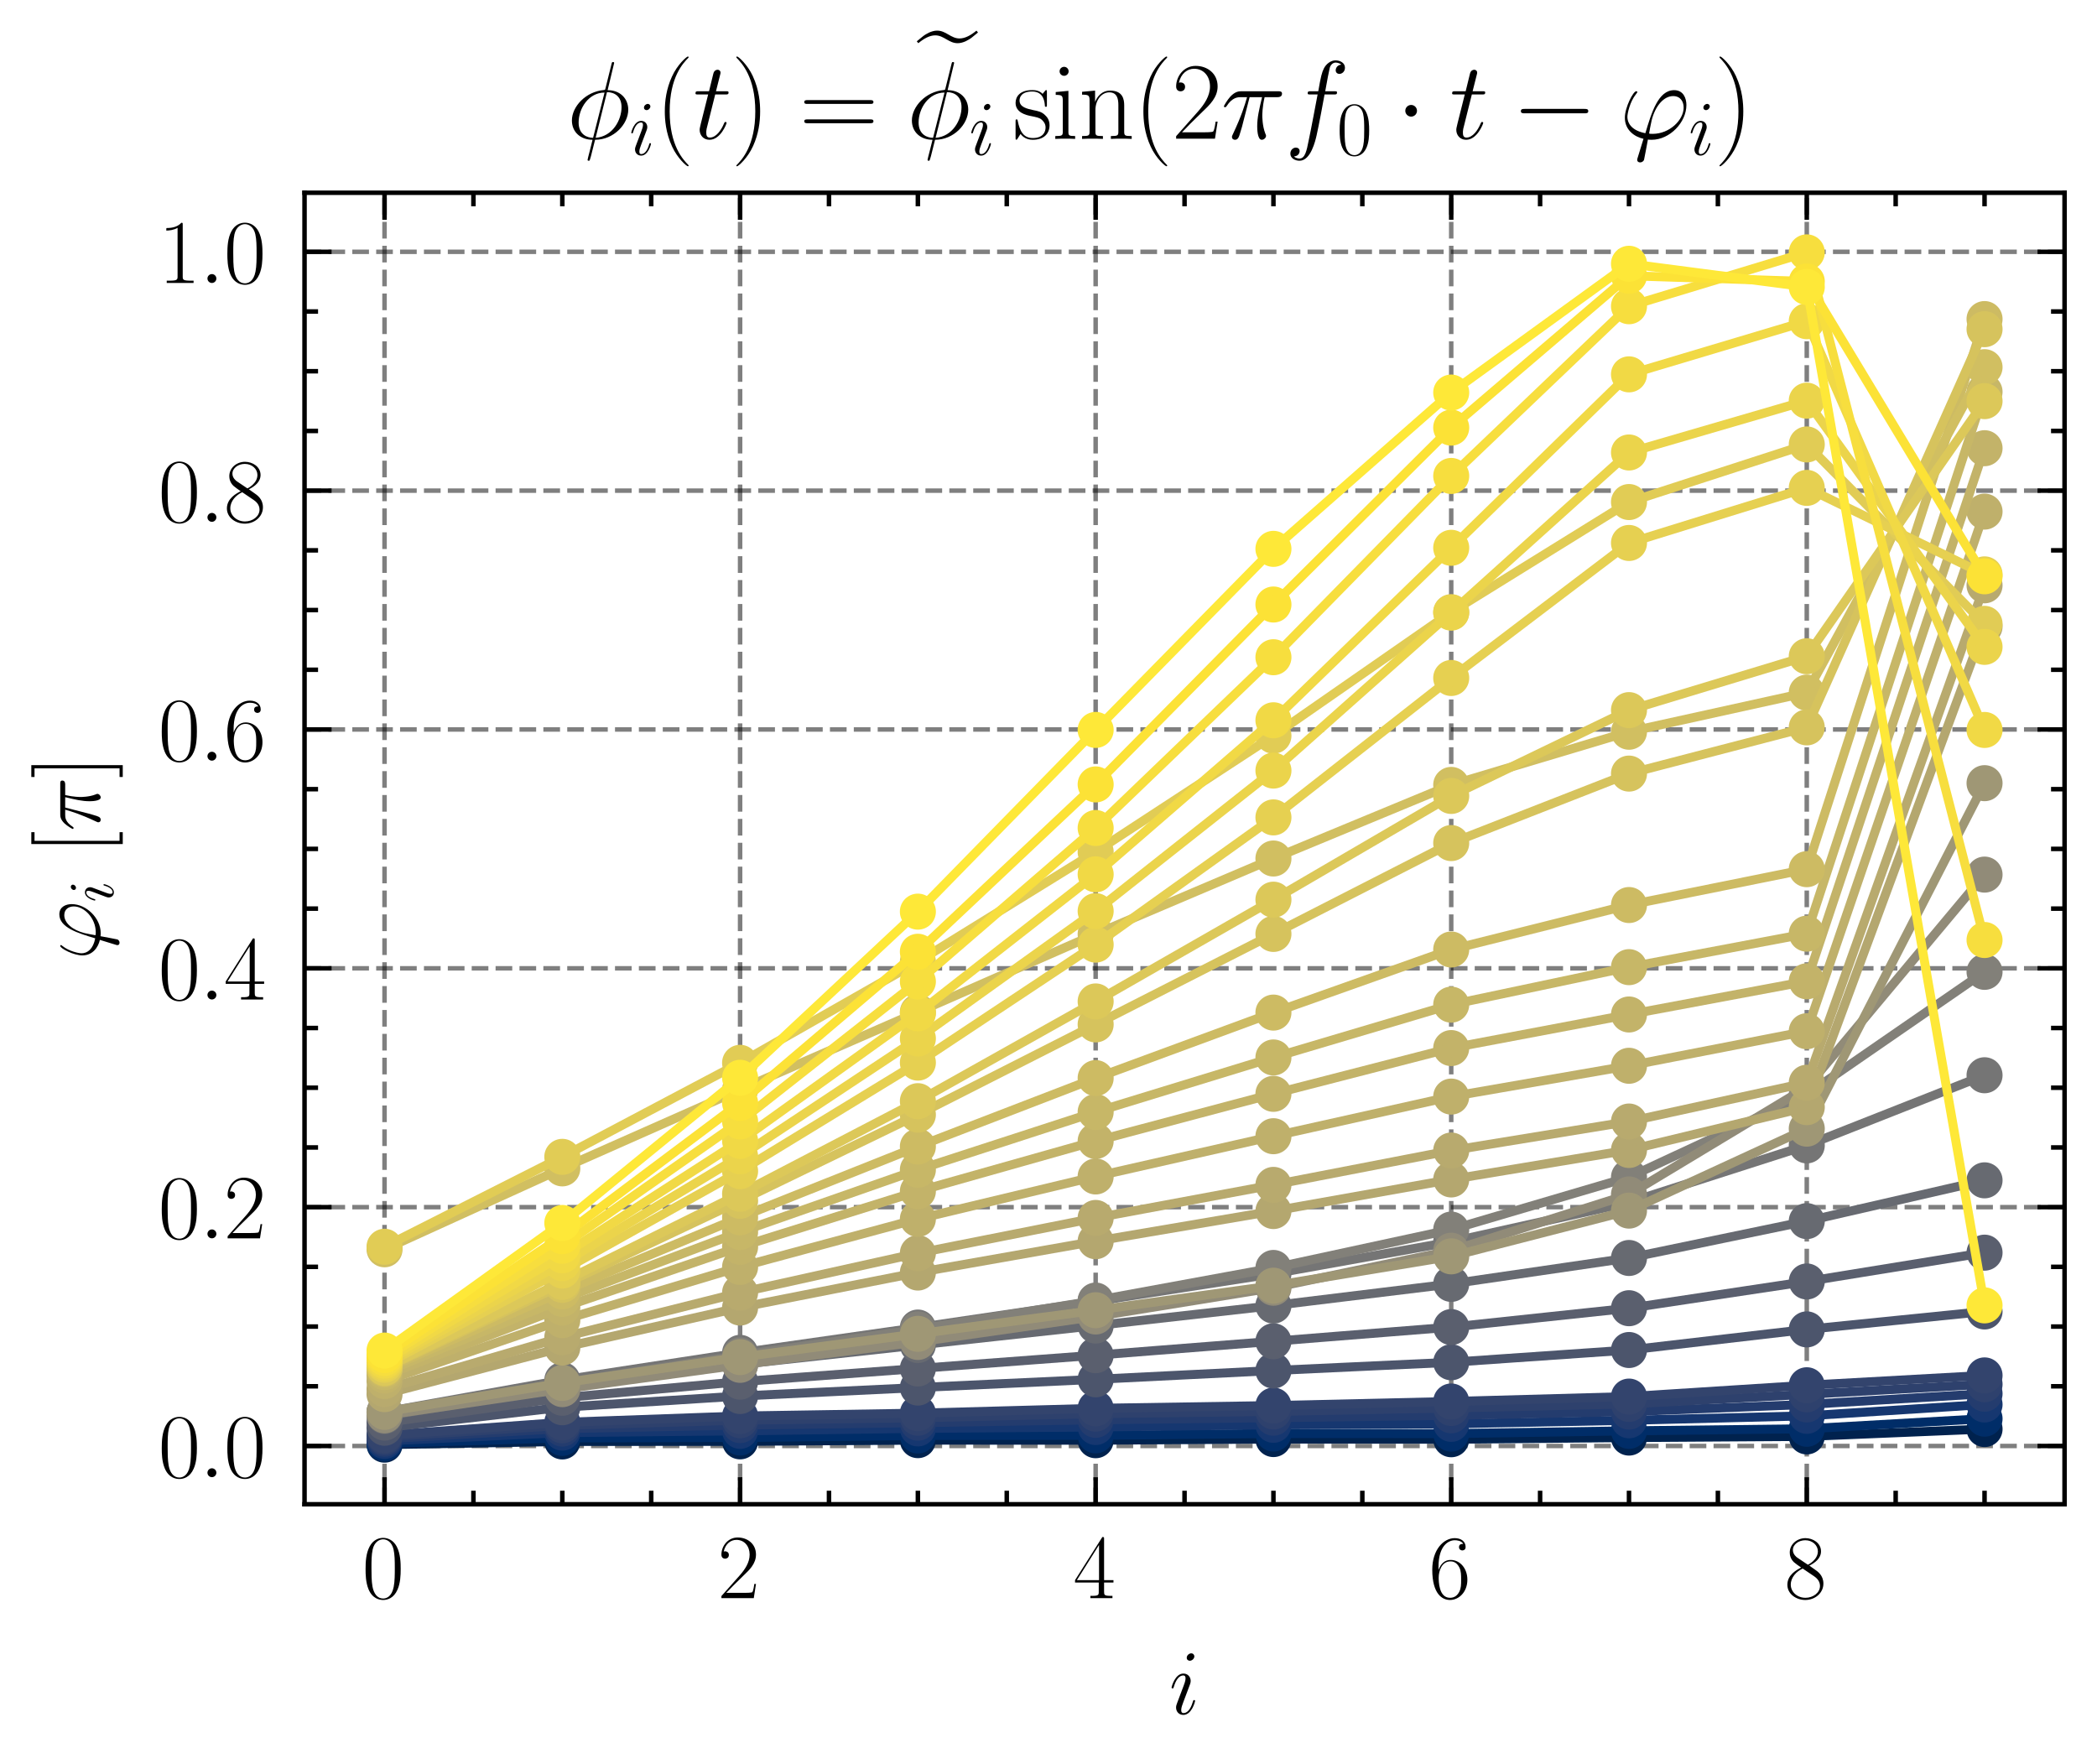 <?xml version="1.0" encoding="utf-8" standalone="no"?>
<!DOCTYPE svg PUBLIC "-//W3C//DTD SVG 1.1//EN"
  "http://www.w3.org/Graphics/SVG/1.1/DTD/svg11.dtd">
<svg xmlns:xlink="http://www.w3.org/1999/xlink" width="232.693pt" height="195.73pt" viewBox="0 0 232.693 195.73" xmlns="http://www.w3.org/2000/svg" version="1.1">
 <defs>
  <style type="text/css">*{stroke-linejoin: round; stroke-linecap: butt}</style>
 </defs>
 <g id="figure_1">
  <g id="patch_1">
   <path d="M 0 195.73 
L 232.693 195.73 
L 232.693 0 
L 0 0 
L 0 195.73 
z
" style="fill: none"/>
  </g>
  <g id="axes_1">
   <g id="patch_2">
    <path d="M 33.793 166.919 
L 229.093 166.919 
L 229.093 21.389 
L 33.793 21.389 
L 33.793 166.919 
z
" style="fill: none"/>
   </g>
   <g id="matplotlib.axis_1">
    <g id="xtick_1">
     <g id="line2d_1">
      <path d="M 42.67 166.919 
L 42.67 21.389 
" clip-path="url(#p4ddb3eba2b)" style="fill: none; stroke-dasharray: 1.85,0.8; stroke-dashoffset: 0; stroke: #000000; stroke-opacity: 0.5; stroke-width: 0.5"/>
     </g>
     <g id="line2d_2">
      <defs>
       <path id="mdbf0c14af9" d="M 0 0 
L 0 -3 
" style="stroke: #000000; stroke-width: 0.5"/>
      </defs>
      <g>
       <use xlink:href="#mdbf0c14af9" x="42.67" y="166.919" style="stroke: #000000; stroke-width: 0.5"/>
      </g>
     </g>
     <g id="line2d_3">
      <defs>
       <path id="m159128c1e5" d="M 0 0 
L 0 3 
" style="stroke: #000000; stroke-width: 0.5"/>
      </defs>
      <g>
       <use xlink:href="#m159128c1e5" x="42.67" y="21.389" style="stroke: #000000; stroke-width: 0.5"/>
      </g>
     </g>
     <g id="text_1">
      <!-- $\mathdefault{0}$ -->
      <g transform="translate(40.179 177.338) scale(0.1 -0.1)">
       <defs>
        <path id="CMR17-30" d="M 2688 2025 
C 2688 2416 2682 3080 2413 3591 
C 2176 4039 1798 4198 1466 4198 
C 1158 4198 768 4058 525 3597 
C 269 3118 243 2524 243 2025 
C 243 1661 250 1106 448 619 
C 723 -39 1216 -128 1466 -128 
C 1760 -128 2208 -7 2470 600 
C 2662 1042 2688 1559 2688 2025 
z
M 1466 -26 
C 1056 -26 813 325 723 812 
C 653 1188 653 1738 653 2096 
C 653 2588 653 2997 736 3387 
C 858 3929 1216 4096 1466 4096 
C 1728 4096 2067 3923 2189 3400 
C 2272 3036 2278 2607 2278 2096 
C 2278 1680 2278 1169 2202 792 
C 2067 95 1690 -26 1466 -26 
z
" transform="scale(0.016)"/>
       </defs>
       <use xlink:href="#CMR17-30" transform="scale(0.996)"/>
      </g>
     </g>
    </g>
    <g id="xtick_2">
     <g id="line2d_4">
      <path d="M 82.125 166.919 
L 82.125 21.389 
" clip-path="url(#p4ddb3eba2b)" style="fill: none; stroke-dasharray: 1.85,0.8; stroke-dashoffset: 0; stroke: #000000; stroke-opacity: 0.5; stroke-width: 0.5"/>
     </g>
     <g id="line2d_5">
      <g>
       <use xlink:href="#mdbf0c14af9" x="82.125" y="166.919" style="stroke: #000000; stroke-width: 0.5"/>
      </g>
     </g>
     <g id="line2d_6">
      <g>
       <use xlink:href="#m159128c1e5" x="82.125" y="21.389" style="stroke: #000000; stroke-width: 0.5"/>
      </g>
     </g>
     <g id="text_2">
      <!-- $\mathdefault{2}$ -->
      <g transform="translate(79.634 177.338) scale(0.1 -0.1)">
       <defs>
        <path id="CMR17-32" d="M 2669 989 
L 2554 989 
C 2490 536 2438 459 2413 420 
C 2381 369 1920 369 1830 369 
L 602 369 
C 832 619 1280 1072 1824 1597 
C 2214 1967 2669 2402 2669 3035 
C 2669 3790 2067 4224 1395 4224 
C 691 4224 262 3604 262 3030 
C 262 2780 448 2748 525 2748 
C 589 2748 781 2787 781 3010 
C 781 3207 614 3264 525 3264 
C 486 3264 448 3258 422 3245 
C 544 3790 915 4058 1306 4058 
C 1862 4058 2227 3617 2227 3035 
C 2227 2479 1901 2000 1536 1584 
L 262 146 
L 262 0 
L 2515 0 
L 2669 989 
z
" transform="scale(0.016)"/>
       </defs>
       <use xlink:href="#CMR17-32" transform="scale(0.996)"/>
      </g>
     </g>
    </g>
    <g id="xtick_3">
     <g id="line2d_7">
      <path d="M 121.579 166.919 
L 121.579 21.389 
" clip-path="url(#p4ddb3eba2b)" style="fill: none; stroke-dasharray: 1.85,0.8; stroke-dashoffset: 0; stroke: #000000; stroke-opacity: 0.5; stroke-width: 0.5"/>
     </g>
     <g id="line2d_8">
      <g>
       <use xlink:href="#mdbf0c14af9" x="121.579" y="166.919" style="stroke: #000000; stroke-width: 0.5"/>
      </g>
     </g>
     <g id="line2d_9">
      <g>
       <use xlink:href="#m159128c1e5" x="121.579" y="21.389" style="stroke: #000000; stroke-width: 0.5"/>
      </g>
     </g>
     <g id="text_3">
      <!-- $\mathdefault{4}$ -->
      <g transform="translate(119.088 177.338) scale(0.1 -0.1)">
       <defs>
        <path id="CMR17-34" d="M 2150 4122 
C 2150 4256 2144 4256 2029 4256 
L 128 1254 
L 128 1088 
L 1779 1088 
L 1779 457 
C 1779 224 1766 160 1318 160 
L 1197 160 
L 1197 0 
C 1402 0 1747 0 1965 0 
C 2182 0 2528 0 2733 0 
L 2733 160 
L 2611 160 
C 2163 160 2150 224 2150 457 
L 2150 1088 
L 2803 1088 
L 2803 1254 
L 2150 1254 
L 2150 4122 
z
M 1798 3703 
L 1798 1254 
L 256 1254 
L 1798 3703 
z
" transform="scale(0.016)"/>
       </defs>
       <use xlink:href="#CMR17-34" transform="scale(0.996)"/>
      </g>
     </g>
    </g>
    <g id="xtick_4">
     <g id="line2d_10">
      <path d="M 161.034 166.919 
L 161.034 21.389 
" clip-path="url(#p4ddb3eba2b)" style="fill: none; stroke-dasharray: 1.85,0.8; stroke-dashoffset: 0; stroke: #000000; stroke-opacity: 0.5; stroke-width: 0.5"/>
     </g>
     <g id="line2d_11">
      <g>
       <use xlink:href="#mdbf0c14af9" x="161.034" y="166.919" style="stroke: #000000; stroke-width: 0.5"/>
      </g>
     </g>
     <g id="line2d_12">
      <g>
       <use xlink:href="#m159128c1e5" x="161.034" y="21.389" style="stroke: #000000; stroke-width: 0.5"/>
      </g>
     </g>
     <g id="text_4">
      <!-- $\mathdefault{6}$ -->
      <g transform="translate(158.543 177.338) scale(0.1 -0.1)">
       <defs>
        <path id="CMR17-36" d="M 678 2176 
C 678 3690 1395 4032 1811 4032 
C 1946 4032 2272 4009 2400 3776 
C 2298 3776 2106 3776 2106 3553 
C 2106 3381 2246 3323 2336 3323 
C 2394 3323 2566 3348 2566 3560 
C 2566 3954 2246 4179 1805 4179 
C 1043 4179 243 3390 243 1984 
C 243 253 966 -128 1478 -128 
C 2099 -128 2688 427 2688 1283 
C 2688 2081 2170 2662 1517 2662 
C 1126 2662 838 2407 678 1960 
L 678 2176 
z
M 1478 25 
C 691 25 691 1200 691 1436 
C 691 1896 909 2560 1504 2560 
C 1613 2560 1926 2560 2138 2120 
C 2253 1870 2253 1609 2253 1289 
C 2253 944 2253 690 2118 434 
C 1978 171 1773 25 1478 25 
z
" transform="scale(0.016)"/>
       </defs>
       <use xlink:href="#CMR17-36" transform="scale(0.996)"/>
      </g>
     </g>
    </g>
    <g id="xtick_5">
     <g id="line2d_13">
      <path d="M 200.488 166.919 
L 200.488 21.389 
" clip-path="url(#p4ddb3eba2b)" style="fill: none; stroke-dasharray: 1.85,0.8; stroke-dashoffset: 0; stroke: #000000; stroke-opacity: 0.5; stroke-width: 0.5"/>
     </g>
     <g id="line2d_14">
      <g>
       <use xlink:href="#mdbf0c14af9" x="200.488" y="166.919" style="stroke: #000000; stroke-width: 0.5"/>
      </g>
     </g>
     <g id="line2d_15">
      <g>
       <use xlink:href="#m159128c1e5" x="200.488" y="21.389" style="stroke: #000000; stroke-width: 0.5"/>
      </g>
     </g>
     <g id="text_5">
      <!-- $\mathdefault{8}$ -->
      <g transform="translate(197.998 177.338) scale(0.1 -0.1)">
       <defs>
        <path id="CMR17-38" d="M 1741 2264 
C 2144 2467 2554 2773 2554 3263 
C 2554 3841 1990 4179 1472 4179 
C 890 4179 378 3759 378 3180 
C 378 3021 416 2747 666 2505 
C 730 2442 998 2251 1171 2130 
C 883 1983 211 1634 211 934 
C 211 279 838 -128 1459 -128 
C 2144 -128 2720 362 2720 1010 
C 2720 1590 2330 1857 2074 2029 
L 1741 2264 
z
M 902 2822 
C 851 2854 595 3051 595 3351 
C 595 3739 998 4032 1459 4032 
C 1965 4032 2336 3676 2336 3262 
C 2336 2669 1670 2331 1638 2331 
C 1632 2331 1626 2331 1574 2370 
L 902 2822 
z
M 2080 1519 
C 2176 1449 2483 1240 2483 851 
C 2483 381 2010 25 1472 25 
C 890 25 448 438 448 940 
C 448 1443 838 1862 1280 2060 
L 2080 1519 
z
" transform="scale(0.016)"/>
       </defs>
       <use xlink:href="#CMR17-38" transform="scale(0.996)"/>
      </g>
     </g>
    </g>
    <g id="xtick_6">
     <g id="line2d_16">
      <defs>
       <path id="m689382ec05" d="M 0 0 
L 0 -1.5 
" style="stroke: #000000; stroke-width: 0.5"/>
      </defs>
      <g>
       <use xlink:href="#m689382ec05" x="52.534" y="166.919" style="stroke: #000000; stroke-width: 0.5"/>
      </g>
     </g>
     <g id="line2d_17">
      <defs>
       <path id="m3d34f449ab" d="M 0 0 
L 0 1.5 
" style="stroke: #000000; stroke-width: 0.5"/>
      </defs>
      <g>
       <use xlink:href="#m3d34f449ab" x="52.534" y="21.389" style="stroke: #000000; stroke-width: 0.5"/>
      </g>
     </g>
    </g>
    <g id="xtick_7">
     <g id="line2d_18">
      <g>
       <use xlink:href="#m689382ec05" x="62.397" y="166.919" style="stroke: #000000; stroke-width: 0.5"/>
      </g>
     </g>
     <g id="line2d_19">
      <g>
       <use xlink:href="#m3d34f449ab" x="62.397" y="21.389" style="stroke: #000000; stroke-width: 0.5"/>
      </g>
     </g>
    </g>
    <g id="xtick_8">
     <g id="line2d_20">
      <g>
       <use xlink:href="#m689382ec05" x="72.261" y="166.919" style="stroke: #000000; stroke-width: 0.5"/>
      </g>
     </g>
     <g id="line2d_21">
      <g>
       <use xlink:href="#m3d34f449ab" x="72.261" y="21.389" style="stroke: #000000; stroke-width: 0.5"/>
      </g>
     </g>
    </g>
    <g id="xtick_9">
     <g id="line2d_22">
      <g>
       <use xlink:href="#m689382ec05" x="91.988" y="166.919" style="stroke: #000000; stroke-width: 0.5"/>
      </g>
     </g>
     <g id="line2d_23">
      <g>
       <use xlink:href="#m3d34f449ab" x="91.988" y="21.389" style="stroke: #000000; stroke-width: 0.5"/>
      </g>
     </g>
    </g>
    <g id="xtick_10">
     <g id="line2d_24">
      <g>
       <use xlink:href="#m689382ec05" x="101.852" y="166.919" style="stroke: #000000; stroke-width: 0.5"/>
      </g>
     </g>
     <g id="line2d_25">
      <g>
       <use xlink:href="#m3d34f449ab" x="101.852" y="21.389" style="stroke: #000000; stroke-width: 0.5"/>
      </g>
     </g>
    </g>
    <g id="xtick_11">
     <g id="line2d_26">
      <g>
       <use xlink:href="#m689382ec05" x="111.715" y="166.919" style="stroke: #000000; stroke-width: 0.5"/>
      </g>
     </g>
     <g id="line2d_27">
      <g>
       <use xlink:href="#m3d34f449ab" x="111.715" y="21.389" style="stroke: #000000; stroke-width: 0.5"/>
      </g>
     </g>
    </g>
    <g id="xtick_12">
     <g id="line2d_28">
      <g>
       <use xlink:href="#m689382ec05" x="131.443" y="166.919" style="stroke: #000000; stroke-width: 0.5"/>
      </g>
     </g>
     <g id="line2d_29">
      <g>
       <use xlink:href="#m3d34f449ab" x="131.443" y="21.389" style="stroke: #000000; stroke-width: 0.5"/>
      </g>
     </g>
    </g>
    <g id="xtick_13">
     <g id="line2d_30">
      <g>
       <use xlink:href="#m689382ec05" x="141.306" y="166.919" style="stroke: #000000; stroke-width: 0.5"/>
      </g>
     </g>
     <g id="line2d_31">
      <g>
       <use xlink:href="#m3d34f449ab" x="141.306" y="21.389" style="stroke: #000000; stroke-width: 0.5"/>
      </g>
     </g>
    </g>
    <g id="xtick_14">
     <g id="line2d_32">
      <g>
       <use xlink:href="#m689382ec05" x="151.17" y="166.919" style="stroke: #000000; stroke-width: 0.5"/>
      </g>
     </g>
     <g id="line2d_33">
      <g>
       <use xlink:href="#m3d34f449ab" x="151.17" y="21.389" style="stroke: #000000; stroke-width: 0.5"/>
      </g>
     </g>
    </g>
    <g id="xtick_15">
     <g id="line2d_34">
      <g>
       <use xlink:href="#m689382ec05" x="170.897" y="166.919" style="stroke: #000000; stroke-width: 0.5"/>
      </g>
     </g>
     <g id="line2d_35">
      <g>
       <use xlink:href="#m3d34f449ab" x="170.897" y="21.389" style="stroke: #000000; stroke-width: 0.5"/>
      </g>
     </g>
    </g>
    <g id="xtick_16">
     <g id="line2d_36">
      <g>
       <use xlink:href="#m689382ec05" x="180.761" y="166.919" style="stroke: #000000; stroke-width: 0.5"/>
      </g>
     </g>
     <g id="line2d_37">
      <g>
       <use xlink:href="#m3d34f449ab" x="180.761" y="21.389" style="stroke: #000000; stroke-width: 0.5"/>
      </g>
     </g>
    </g>
    <g id="xtick_17">
     <g id="line2d_38">
      <g>
       <use xlink:href="#m689382ec05" x="190.625" y="166.919" style="stroke: #000000; stroke-width: 0.5"/>
      </g>
     </g>
     <g id="line2d_39">
      <g>
       <use xlink:href="#m3d34f449ab" x="190.625" y="21.389" style="stroke: #000000; stroke-width: 0.5"/>
      </g>
     </g>
    </g>
    <g id="xtick_18">
     <g id="line2d_40">
      <g>
       <use xlink:href="#m689382ec05" x="210.352" y="166.919" style="stroke: #000000; stroke-width: 0.5"/>
      </g>
     </g>
     <g id="line2d_41">
      <g>
       <use xlink:href="#m3d34f449ab" x="210.352" y="21.389" style="stroke: #000000; stroke-width: 0.5"/>
      </g>
     </g>
    </g>
    <g id="xtick_19">
     <g id="line2d_42">
      <g>
       <use xlink:href="#m689382ec05" x="220.215" y="166.919" style="stroke: #000000; stroke-width: 0.5"/>
      </g>
     </g>
     <g id="line2d_43">
      <g>
       <use xlink:href="#m3d34f449ab" x="220.215" y="21.389" style="stroke: #000000; stroke-width: 0.5"/>
      </g>
     </g>
    </g>
    <g id="text_6">
     <!-- $i$ -->
     <g transform="translate(129.727 190.193) scale(0.1 -0.1)">
      <defs>
       <path id="CMMI12-69" d="M 1811 913 
C 1811 945 1786 971 1747 971 
C 1690 971 1683 952 1651 843 
C 1485 262 1222 64 1011 64 
C 934 64 845 83 845 275 
C 845 447 922 639 992 830 
L 1440 2018 
C 1459 2069 1504 2184 1504 2305 
C 1504 2574 1312 2816 998 2816 
C 410 2816 173 1890 173 1839 
C 173 1814 198 1782 243 1782 
C 301 1782 307 1807 333 1896 
C 486 2428 730 2682 979 2682 
C 1037 2682 1146 2682 1146 2478 
C 1146 2312 1062 2101 1011 1961 
L 563 773 
C 525 671 486 568 486 453 
C 486 166 685 -64 992 -64 
C 1581 -64 1811 869 1811 913 
z
M 1760 4013 
C 1760 4109 1683 4224 1542 4224 
C 1395 4224 1229 4083 1229 3917 
C 1229 3758 1363 3707 1440 3707 
C 1613 3707 1760 3873 1760 4013 
z
" transform="scale(0.016)"/>
      </defs>
      <use xlink:href="#CMMI12-69" transform="scale(0.996)"/>
     </g>
    </g>
   </g>
   <g id="matplotlib.axis_2">
    <g id="ytick_1">
     <g id="line2d_44">
      <path d="M 33.793 160.453 
L 229.093 160.453 
" clip-path="url(#p4ddb3eba2b)" style="fill: none; stroke-dasharray: 1.85,0.8; stroke-dashoffset: 0; stroke: #000000; stroke-opacity: 0.5; stroke-width: 0.5"/>
     </g>
     <g id="line2d_45">
      <defs>
       <path id="ma94e50feb0" d="M 0 0 
L 3 0 
" style="stroke: #000000; stroke-width: 0.5"/>
      </defs>
      <g>
       <use xlink:href="#ma94e50feb0" x="33.793" y="160.453" style="stroke: #000000; stroke-width: 0.5"/>
      </g>
     </g>
     <g id="line2d_46">
      <defs>
       <path id="m0ca72ff4fd" d="M 0 0 
L -3 0 
" style="stroke: #000000; stroke-width: 0.5"/>
      </defs>
      <g>
       <use xlink:href="#m0ca72ff4fd" x="229.093" y="160.453" style="stroke: #000000; stroke-width: 0.5"/>
      </g>
     </g>
     <g id="text_7">
      <!-- $\mathdefault{0.0}$ -->
      <g transform="translate(17.563 163.913) scale(0.1 -0.1)">
       <defs>
        <path id="CMMI12-3a" d="M 1178 307 
C 1178 492 1024 619 870 619 
C 685 619 557 466 557 313 
C 557 128 710 0 864 0 
C 1050 0 1178 153 1178 307 
z
" transform="scale(0.016)"/>
       </defs>
       <use xlink:href="#CMR17-30" transform="scale(0.996)"/>
       <use xlink:href="#CMMI12-3a" transform="translate(45.69 0) scale(0.996)"/>
       <use xlink:href="#CMR17-30" transform="translate(72.788 0) scale(0.996)"/>
      </g>
     </g>
    </g>
    <g id="ytick_2">
     <g id="line2d_47">
      <path d="M 33.793 133.951 
L 229.093 133.951 
" clip-path="url(#p4ddb3eba2b)" style="fill: none; stroke-dasharray: 1.85,0.8; stroke-dashoffset: 0; stroke: #000000; stroke-opacity: 0.5; stroke-width: 0.5"/>
     </g>
     <g id="line2d_48">
      <g>
       <use xlink:href="#ma94e50feb0" x="33.793" y="133.951" style="stroke: #000000; stroke-width: 0.5"/>
      </g>
     </g>
     <g id="line2d_49">
      <g>
       <use xlink:href="#m0ca72ff4fd" x="229.093" y="133.951" style="stroke: #000000; stroke-width: 0.5"/>
      </g>
     </g>
     <g id="text_8">
      <!-- $\mathdefault{0.2}$ -->
      <g transform="translate(17.563 137.41) scale(0.1 -0.1)">
       <use xlink:href="#CMR17-30" transform="scale(0.996)"/>
       <use xlink:href="#CMMI12-3a" transform="translate(45.69 0) scale(0.996)"/>
       <use xlink:href="#CMR17-32" transform="translate(72.788 0) scale(0.996)"/>
      </g>
     </g>
    </g>
    <g id="ytick_3">
     <g id="line2d_50">
      <path d="M 33.793 107.448 
L 229.093 107.448 
" clip-path="url(#p4ddb3eba2b)" style="fill: none; stroke-dasharray: 1.85,0.8; stroke-dashoffset: 0; stroke: #000000; stroke-opacity: 0.5; stroke-width: 0.5"/>
     </g>
     <g id="line2d_51">
      <g>
       <use xlink:href="#ma94e50feb0" x="33.793" y="107.448" style="stroke: #000000; stroke-width: 0.5"/>
      </g>
     </g>
     <g id="line2d_52">
      <g>
       <use xlink:href="#m0ca72ff4fd" x="229.093" y="107.448" style="stroke: #000000; stroke-width: 0.5"/>
      </g>
     </g>
     <g id="text_9">
      <!-- $\mathdefault{0.4}$ -->
      <g transform="translate(17.563 110.908) scale(0.1 -0.1)">
       <use xlink:href="#CMR17-30" transform="scale(0.996)"/>
       <use xlink:href="#CMMI12-3a" transform="translate(45.69 0) scale(0.996)"/>
       <use xlink:href="#CMR17-34" transform="translate(72.788 0) scale(0.996)"/>
      </g>
     </g>
    </g>
    <g id="ytick_4">
     <g id="line2d_53">
      <path d="M 33.793 80.946 
L 229.093 80.946 
" clip-path="url(#p4ddb3eba2b)" style="fill: none; stroke-dasharray: 1.85,0.8; stroke-dashoffset: 0; stroke: #000000; stroke-opacity: 0.5; stroke-width: 0.5"/>
     </g>
     <g id="line2d_54">
      <g>
       <use xlink:href="#ma94e50feb0" x="33.793" y="80.946" style="stroke: #000000; stroke-width: 0.5"/>
      </g>
     </g>
     <g id="line2d_55">
      <g>
       <use xlink:href="#m0ca72ff4fd" x="229.093" y="80.946" style="stroke: #000000; stroke-width: 0.5"/>
      </g>
     </g>
     <g id="text_10">
      <!-- $\mathdefault{0.6}$ -->
      <g transform="translate(17.563 84.405) scale(0.1 -0.1)">
       <use xlink:href="#CMR17-30" transform="scale(0.996)"/>
       <use xlink:href="#CMMI12-3a" transform="translate(45.69 0) scale(0.996)"/>
       <use xlink:href="#CMR17-36" transform="translate(72.788 0) scale(0.996)"/>
      </g>
     </g>
    </g>
    <g id="ytick_5">
     <g id="line2d_56">
      <path d="M 33.793 54.444 
L 229.093 54.444 
" clip-path="url(#p4ddb3eba2b)" style="fill: none; stroke-dasharray: 1.85,0.8; stroke-dashoffset: 0; stroke: #000000; stroke-opacity: 0.5; stroke-width: 0.5"/>
     </g>
     <g id="line2d_57">
      <g>
       <use xlink:href="#ma94e50feb0" x="33.793" y="54.444" style="stroke: #000000; stroke-width: 0.5"/>
      </g>
     </g>
     <g id="line2d_58">
      <g>
       <use xlink:href="#m0ca72ff4fd" x="229.093" y="54.444" style="stroke: #000000; stroke-width: 0.5"/>
      </g>
     </g>
     <g id="text_11">
      <!-- $\mathdefault{0.8}$ -->
      <g transform="translate(17.563 57.903) scale(0.1 -0.1)">
       <use xlink:href="#CMR17-30" transform="scale(0.996)"/>
       <use xlink:href="#CMMI12-3a" transform="translate(45.69 0) scale(0.996)"/>
       <use xlink:href="#CMR17-38" transform="translate(72.788 0) scale(0.996)"/>
      </g>
     </g>
    </g>
    <g id="ytick_6">
     <g id="line2d_59">
      <path d="M 33.793 27.941 
L 229.093 27.941 
" clip-path="url(#p4ddb3eba2b)" style="fill: none; stroke-dasharray: 1.85,0.8; stroke-dashoffset: 0; stroke: #000000; stroke-opacity: 0.5; stroke-width: 0.5"/>
     </g>
     <g id="line2d_60">
      <g>
       <use xlink:href="#ma94e50feb0" x="33.793" y="27.941" style="stroke: #000000; stroke-width: 0.5"/>
      </g>
     </g>
     <g id="line2d_61">
      <g>
       <use xlink:href="#m0ca72ff4fd" x="229.093" y="27.941" style="stroke: #000000; stroke-width: 0.5"/>
      </g>
     </g>
     <g id="text_12">
      <!-- $\mathdefault{1.0}$ -->
      <g transform="translate(17.563 31.4) scale(0.1 -0.1)">
       <defs>
        <path id="CMR17-31" d="M 1702 4058 
C 1702 4192 1696 4192 1606 4192 
C 1357 3916 979 3827 621 3827 
C 602 3827 570 3827 563 3808 
C 557 3795 557 3782 557 3648 
C 755 3648 1088 3686 1344 3839 
L 1344 461 
C 1344 236 1331 160 781 160 
L 589 160 
L 589 0 
C 896 0 1216 0 1523 0 
C 1830 0 2150 0 2458 0 
L 2458 160 
L 2266 160 
C 1715 160 1702 230 1702 458 
L 1702 4058 
z
" transform="scale(0.016)"/>
       </defs>
       <use xlink:href="#CMR17-31" transform="scale(0.996)"/>
       <use xlink:href="#CMMI12-3a" transform="translate(45.69 0) scale(0.996)"/>
       <use xlink:href="#CMR17-30" transform="translate(72.788 0) scale(0.996)"/>
      </g>
     </g>
    </g>
    <g id="ytick_7">
     <g id="line2d_62">
      <defs>
       <path id="m139939914f" d="M 0 0 
L 1.5 0 
" style="stroke: #000000; stroke-width: 0.5"/>
      </defs>
      <g>
       <use xlink:href="#m139939914f" x="33.793" y="153.828" style="stroke: #000000; stroke-width: 0.5"/>
      </g>
     </g>
     <g id="line2d_63">
      <defs>
       <path id="mc9c4ce7f35" d="M 0 0 
L -1.5 0 
" style="stroke: #000000; stroke-width: 0.5"/>
      </defs>
      <g>
       <use xlink:href="#mc9c4ce7f35" x="229.093" y="153.828" style="stroke: #000000; stroke-width: 0.5"/>
      </g>
     </g>
    </g>
    <g id="ytick_8">
     <g id="line2d_64">
      <g>
       <use xlink:href="#m139939914f" x="33.793" y="147.202" style="stroke: #000000; stroke-width: 0.5"/>
      </g>
     </g>
     <g id="line2d_65">
      <g>
       <use xlink:href="#mc9c4ce7f35" x="229.093" y="147.202" style="stroke: #000000; stroke-width: 0.5"/>
      </g>
     </g>
    </g>
    <g id="ytick_9">
     <g id="line2d_66">
      <g>
       <use xlink:href="#m139939914f" x="33.793" y="140.576" style="stroke: #000000; stroke-width: 0.5"/>
      </g>
     </g>
     <g id="line2d_67">
      <g>
       <use xlink:href="#mc9c4ce7f35" x="229.093" y="140.576" style="stroke: #000000; stroke-width: 0.5"/>
      </g>
     </g>
    </g>
    <g id="ytick_10">
     <g id="line2d_68">
      <g>
       <use xlink:href="#m139939914f" x="33.793" y="127.325" style="stroke: #000000; stroke-width: 0.5"/>
      </g>
     </g>
     <g id="line2d_69">
      <g>
       <use xlink:href="#mc9c4ce7f35" x="229.093" y="127.325" style="stroke: #000000; stroke-width: 0.5"/>
      </g>
     </g>
    </g>
    <g id="ytick_11">
     <g id="line2d_70">
      <g>
       <use xlink:href="#m139939914f" x="33.793" y="120.7" style="stroke: #000000; stroke-width: 0.5"/>
      </g>
     </g>
     <g id="line2d_71">
      <g>
       <use xlink:href="#mc9c4ce7f35" x="229.093" y="120.7" style="stroke: #000000; stroke-width: 0.5"/>
      </g>
     </g>
    </g>
    <g id="ytick_12">
     <g id="line2d_72">
      <g>
       <use xlink:href="#m139939914f" x="33.793" y="114.074" style="stroke: #000000; stroke-width: 0.5"/>
      </g>
     </g>
     <g id="line2d_73">
      <g>
       <use xlink:href="#mc9c4ce7f35" x="229.093" y="114.074" style="stroke: #000000; stroke-width: 0.5"/>
      </g>
     </g>
    </g>
    <g id="ytick_13">
     <g id="line2d_74">
      <g>
       <use xlink:href="#m139939914f" x="33.793" y="100.823" style="stroke: #000000; stroke-width: 0.5"/>
      </g>
     </g>
     <g id="line2d_75">
      <g>
       <use xlink:href="#mc9c4ce7f35" x="229.093" y="100.823" style="stroke: #000000; stroke-width: 0.5"/>
      </g>
     </g>
    </g>
    <g id="ytick_14">
     <g id="line2d_76">
      <g>
       <use xlink:href="#m139939914f" x="33.793" y="94.197" style="stroke: #000000; stroke-width: 0.5"/>
      </g>
     </g>
     <g id="line2d_77">
      <g>
       <use xlink:href="#mc9c4ce7f35" x="229.093" y="94.197" style="stroke: #000000; stroke-width: 0.5"/>
      </g>
     </g>
    </g>
    <g id="ytick_15">
     <g id="line2d_78">
      <g>
       <use xlink:href="#m139939914f" x="33.793" y="87.572" style="stroke: #000000; stroke-width: 0.5"/>
      </g>
     </g>
     <g id="line2d_79">
      <g>
       <use xlink:href="#mc9c4ce7f35" x="229.093" y="87.572" style="stroke: #000000; stroke-width: 0.5"/>
      </g>
     </g>
    </g>
    <g id="ytick_16">
     <g id="line2d_80">
      <g>
       <use xlink:href="#m139939914f" x="33.793" y="74.32" style="stroke: #000000; stroke-width: 0.5"/>
      </g>
     </g>
     <g id="line2d_81">
      <g>
       <use xlink:href="#mc9c4ce7f35" x="229.093" y="74.32" style="stroke: #000000; stroke-width: 0.5"/>
      </g>
     </g>
    </g>
    <g id="ytick_17">
     <g id="line2d_82">
      <g>
       <use xlink:href="#m139939914f" x="33.793" y="67.695" style="stroke: #000000; stroke-width: 0.5"/>
      </g>
     </g>
     <g id="line2d_83">
      <g>
       <use xlink:href="#mc9c4ce7f35" x="229.093" y="67.695" style="stroke: #000000; stroke-width: 0.5"/>
      </g>
     </g>
    </g>
    <g id="ytick_18">
     <g id="line2d_84">
      <g>
       <use xlink:href="#m139939914f" x="33.793" y="61.069" style="stroke: #000000; stroke-width: 0.5"/>
      </g>
     </g>
     <g id="line2d_85">
      <g>
       <use xlink:href="#mc9c4ce7f35" x="229.093" y="61.069" style="stroke: #000000; stroke-width: 0.5"/>
      </g>
     </g>
    </g>
    <g id="ytick_19">
     <g id="line2d_86">
      <g>
       <use xlink:href="#m139939914f" x="33.793" y="47.818" style="stroke: #000000; stroke-width: 0.5"/>
      </g>
     </g>
     <g id="line2d_87">
      <g>
       <use xlink:href="#mc9c4ce7f35" x="229.093" y="47.818" style="stroke: #000000; stroke-width: 0.5"/>
      </g>
     </g>
    </g>
    <g id="ytick_20">
     <g id="line2d_88">
      <g>
       <use xlink:href="#m139939914f" x="33.793" y="41.192" style="stroke: #000000; stroke-width: 0.5"/>
      </g>
     </g>
     <g id="line2d_89">
      <g>
       <use xlink:href="#mc9c4ce7f35" x="229.093" y="41.192" style="stroke: #000000; stroke-width: 0.5"/>
      </g>
     </g>
    </g>
    <g id="ytick_21">
     <g id="line2d_90">
      <g>
       <use xlink:href="#m139939914f" x="33.793" y="34.567" style="stroke: #000000; stroke-width: 0.5"/>
      </g>
     </g>
     <g id="line2d_91">
      <g>
       <use xlink:href="#mc9c4ce7f35" x="229.093" y="34.567" style="stroke: #000000; stroke-width: 0.5"/>
      </g>
     </g>
    </g>
    <g id="text_13">
     <!-- $\varphi_i$ [$\pi$] -->
     <g transform="translate(11.072 106.517) rotate(-90) scale(0.1 -0.1)">
      <defs>
       <path id="CMMI12-27" d="M 1926 280 
C 1818 280 1722 280 1722 312 
C 1722 325 1830 926 1869 1067 
C 2074 1884 2560 2472 3117 2472 
C 3533 2472 3725 2159 3725 1808 
C 3725 1080 2906 280 1926 280 
z
M 1651 -51 
C 1690 -57 1754 -64 1869 -64 
C 2918 -64 3885 945 3885 1954 
C 3885 2344 3712 2816 3174 2816 
C 2253 2816 1862 1519 1504 318 
C 768 458 461 848 461 1276 
C 461 1449 595 2133 966 2592 
C 1037 2676 1037 2689 1037 2702 
C 1037 2753 986 2753 973 2753 
C 800 2753 314 1820 314 1213 
C 314 497 877 107 1395 -7 
L 1062 -1088 
C 1030 -1184 1030 -1196 1030 -1222 
C 1030 -1376 1184 -1376 1197 -1376 
C 1261 -1376 1376 -1351 1427 -1223 
C 1446 -1166 1626 -178 1651 -51 
z
" transform="scale(0.016)"/>
       <path id="CMR17-5b" d="M 1504 -1600 
L 1504 -1377 
L 902 -1377 
L 902 4544 
L 1504 4544 
L 1504 4767 
L 678 4767 
L 678 -1600 
L 1504 -1600 
z
" transform="scale(0.016)"/>
       <path id="CMMI12-19" d="M 1658 2408 
L 2381 2408 
C 2208 1692 2099 1226 2099 716 
C 2099 626 2099 -64 2362 -64 
C 2496 -64 2611 57 2611 166 
C 2611 197 2611 210 2566 306 
C 2394 747 2394 1296 2394 1341 
C 2394 1379 2394 1832 2528 2408 
L 3245 2408 
C 3328 2408 3539 2408 3539 2612 
C 3539 2752 3418 2752 3302 2752 
L 1197 2752 
C 1050 2752 832 2752 538 2440 
C 371 2254 166 1916 166 1878 
C 166 1840 198 1827 237 1827 
C 282 1827 288 1846 320 1884 
C 653 2408 986 2408 1146 2408 
L 1510 2408 
C 1370 1929 1210 1373 685 256 
C 634 154 634 140 634 102 
C 634 -32 749 -64 806 -64 
C 992 -64 1043 102 1120 370 
C 1222 696 1222 709 1286 964 
L 1658 2408 
z
" transform="scale(0.016)"/>
       <path id="CMR17-5d" d="M 915 4767 
L 90 4767 
L 90 4544 
L 691 4544 
L 691 -1377 
L 90 -1377 
L 90 -1600 
L 915 -1600 
L 915 4767 
z
" transform="scale(0.016)"/>
      </defs>
      <use xlink:href="#CMMI12-27" transform="scale(0.996)"/>
      <use xlink:href="#CMMI12-69" transform="translate(63.903 -14.944) scale(0.697)"/>
      <use xlink:href="#CMR17-5b" transform="translate(117.772 0) scale(0.996)"/>
      <use xlink:href="#CMMI12-19" transform="translate(142.643 0) scale(0.996)"/>
      <use xlink:href="#CMR17-5d" transform="translate(201.554 0) scale(0.996)"/>
     </g>
    </g>
   </g>
   <g id="line2d_92">
    <path d="M 42.67 160.304 
L 62.397 159.949 
L 82.125 159.938 
L 101.852 159.804 
L 121.579 159.812 
L 141.306 159.684 
L 161.034 159.704 
L 180.761 159.52 
L 200.488 159.391 
L 220.215 158.574 
" clip-path="url(#p4ddb3eba2b)" style="fill: none; stroke: #00224e; stroke-linecap: square"/>
    <defs>
     <path id="mcd1f989472" d="M 0 1.5 
C 0.398 1.5 0.779 1.342 1.061 1.061 
C 1.342 0.779 1.5 0.398 1.5 0 
C 1.5 -0.398 1.342 -0.779 1.061 -1.061 
C 0.779 -1.342 0.398 -1.5 0 -1.5 
C -0.398 -1.5 -0.779 -1.342 -1.061 -1.061 
C -1.342 -0.779 -1.5 -0.398 -1.5 0 
C -1.5 0.398 -1.342 0.779 -1.061 1.061 
C -0.779 1.342 -0.398 1.5 0 1.5 
z
" style="stroke: #00224e"/>
    </defs>
    <g clip-path="url(#p4ddb3eba2b)">
     <use xlink:href="#mcd1f989472" x="42.67" y="160.304" style="fill: #00224e; stroke: #00224e"/>
     <use xlink:href="#mcd1f989472" x="62.397" y="159.949" style="fill: #00224e; stroke: #00224e"/>
     <use xlink:href="#mcd1f989472" x="82.125" y="159.938" style="fill: #00224e; stroke: #00224e"/>
     <use xlink:href="#mcd1f989472" x="101.852" y="159.804" style="fill: #00224e; stroke: #00224e"/>
     <use xlink:href="#mcd1f989472" x="121.579" y="159.812" style="fill: #00224e; stroke: #00224e"/>
     <use xlink:href="#mcd1f989472" x="141.306" y="159.684" style="fill: #00224e; stroke: #00224e"/>
     <use xlink:href="#mcd1f989472" x="161.034" y="159.704" style="fill: #00224e; stroke: #00224e"/>
     <use xlink:href="#mcd1f989472" x="180.761" y="159.52" style="fill: #00224e; stroke: #00224e"/>
     <use xlink:href="#mcd1f989472" x="200.488" y="159.391" style="fill: #00224e; stroke: #00224e"/>
     <use xlink:href="#mcd1f989472" x="220.215" y="158.574" style="fill: #00224e; stroke: #00224e"/>
    </g>
   </g>
   <g id="line2d_93">
    <path d="M 42.67 160.165 
L 62.397 159.556 
L 82.125 159.512 
L 101.852 159.291 
L 121.579 159.276 
L 141.306 159.068 
L 161.034 159.078 
L 180.761 158.773 
L 200.488 158.544 
L 220.215 157.421 
" clip-path="url(#p4ddb3eba2b)" style="fill: none; stroke: #002d68; stroke-linecap: square"/>
    <defs>
     <path id="m3665960c89" d="M 0 1.5 
C 0.398 1.5 0.779 1.342 1.061 1.061 
C 1.342 0.779 1.5 0.398 1.5 0 
C 1.5 -0.398 1.342 -0.779 1.061 -1.061 
C 0.779 -1.342 0.398 -1.5 0 -1.5 
C -0.398 -1.5 -0.779 -1.342 -1.061 -1.061 
C -1.342 -0.779 -1.5 -0.398 -1.5 0 
C -1.5 0.398 -1.342 0.779 -1.061 1.061 
C -0.779 1.342 -0.398 1.5 0 1.5 
z
" style="stroke: #002d68"/>
    </defs>
    <g clip-path="url(#p4ddb3eba2b)">
     <use xlink:href="#m3665960c89" x="42.67" y="160.165" style="fill: #002d68; stroke: #002d68"/>
     <use xlink:href="#m3665960c89" x="62.397" y="159.556" style="fill: #002d68; stroke: #002d68"/>
     <use xlink:href="#m3665960c89" x="82.125" y="159.512" style="fill: #002d68; stroke: #002d68"/>
     <use xlink:href="#m3665960c89" x="101.852" y="159.291" style="fill: #002d68; stroke: #002d68"/>
     <use xlink:href="#m3665960c89" x="121.579" y="159.276" style="fill: #002d68; stroke: #002d68"/>
     <use xlink:href="#m3665960c89" x="141.306" y="159.068" style="fill: #002d68; stroke: #002d68"/>
     <use xlink:href="#m3665960c89" x="161.034" y="159.078" style="fill: #002d68; stroke: #002d68"/>
     <use xlink:href="#m3665960c89" x="180.761" y="158.773" style="fill: #002d68; stroke: #002d68"/>
     <use xlink:href="#m3665960c89" x="200.488" y="158.544" style="fill: #002d68; stroke: #002d68"/>
     <use xlink:href="#m3665960c89" x="220.215" y="157.421" style="fill: #002d68; stroke: #002d68"/>
    </g>
   </g>
   <g id="line2d_94">
    <path d="M 42.67 159.896 
L 62.397 158.97 
L 82.125 158.773 
L 101.852 158.5 
L 121.579 158.349 
L 141.306 158.104 
L 161.034 157.996 
L 180.761 157.602 
L 200.488 157.108 
L 220.215 155.849 
" clip-path="url(#p4ddb3eba2b)" style="fill: none; stroke: #163770; stroke-linecap: square"/>
    <defs>
     <path id="m4ef26665de" d="M 0 1.5 
C 0.398 1.5 0.779 1.342 1.061 1.061 
C 1.342 0.779 1.5 0.398 1.5 0 
C 1.5 -0.398 1.342 -0.779 1.061 -1.061 
C 0.779 -1.342 0.398 -1.5 0 -1.5 
C -0.398 -1.5 -0.779 -1.342 -1.061 -1.061 
C -1.342 -0.779 -1.5 -0.398 -1.5 0 
C -1.5 0.398 -1.342 0.779 -1.061 1.061 
C -0.779 1.342 -0.398 1.5 0 1.5 
z
" style="stroke: #163770"/>
    </defs>
    <g clip-path="url(#p4ddb3eba2b)">
     <use xlink:href="#m4ef26665de" x="42.67" y="159.896" style="fill: #163770; stroke: #163770"/>
     <use xlink:href="#m4ef26665de" x="62.397" y="158.97" style="fill: #163770; stroke: #163770"/>
     <use xlink:href="#m4ef26665de" x="82.125" y="158.773" style="fill: #163770; stroke: #163770"/>
     <use xlink:href="#m4ef26665de" x="101.852" y="158.5" style="fill: #163770; stroke: #163770"/>
     <use xlink:href="#m4ef26665de" x="121.579" y="158.349" style="fill: #163770; stroke: #163770"/>
     <use xlink:href="#m4ef26665de" x="141.306" y="158.104" style="fill: #163770; stroke: #163770"/>
     <use xlink:href="#m4ef26665de" x="161.034" y="157.996" style="fill: #163770; stroke: #163770"/>
     <use xlink:href="#m4ef26665de" x="180.761" y="157.602" style="fill: #163770; stroke: #163770"/>
     <use xlink:href="#m4ef26665de" x="200.488" y="157.108" style="fill: #163770; stroke: #163770"/>
     <use xlink:href="#m4ef26665de" x="220.215" y="155.849" style="fill: #163770; stroke: #163770"/>
    </g>
   </g>
   <g id="line2d_95">
    <path d="M 42.67 159.65 
L 62.397 158.522 
L 82.125 158.137 
L 101.852 157.867 
L 121.579 157.55 
L 141.306 157.315 
L 161.034 157.052 
L 180.761 156.639 
L 200.488 155.843 
L 220.215 154.652 
" clip-path="url(#p4ddb3eba2b)" style="fill: none; stroke: #243c6e; stroke-linecap: square"/>
    <defs>
     <path id="mae0084d735" d="M 0 1.5 
C 0.398 1.5 0.779 1.342 1.061 1.061 
C 1.342 0.779 1.5 0.398 1.5 0 
C 1.5 -0.398 1.342 -0.779 1.061 -1.061 
C 0.779 -1.342 0.398 -1.5 0 -1.5 
C -0.398 -1.5 -0.779 -1.342 -1.061 -1.061 
C -1.342 -0.779 -1.5 -0.398 -1.5 0 
C -1.5 0.398 -1.342 0.779 -1.061 1.061 
C -0.779 1.342 -0.398 1.5 0 1.5 
z
" style="stroke: #243c6e"/>
    </defs>
    <g clip-path="url(#p4ddb3eba2b)">
     <use xlink:href="#mae0084d735" x="42.67" y="159.65" style="fill: #243c6e; stroke: #243c6e"/>
     <use xlink:href="#mae0084d735" x="62.397" y="158.522" style="fill: #243c6e; stroke: #243c6e"/>
     <use xlink:href="#mae0084d735" x="82.125" y="158.137" style="fill: #243c6e; stroke: #243c6e"/>
     <use xlink:href="#mae0084d735" x="101.852" y="157.867" style="fill: #243c6e; stroke: #243c6e"/>
     <use xlink:href="#mae0084d735" x="121.579" y="157.55" style="fill: #243c6e; stroke: #243c6e"/>
     <use xlink:href="#mae0084d735" x="141.306" y="157.315" style="fill: #243c6e; stroke: #243c6e"/>
     <use xlink:href="#mae0084d735" x="161.034" y="157.052" style="fill: #243c6e; stroke: #243c6e"/>
     <use xlink:href="#mae0084d735" x="180.761" y="156.639" style="fill: #243c6e; stroke: #243c6e"/>
     <use xlink:href="#mae0084d735" x="200.488" y="155.843" style="fill: #243c6e; stroke: #243c6e"/>
     <use xlink:href="#mae0084d735" x="220.215" y="154.652" style="fill: #243c6e; stroke: #243c6e"/>
    </g>
   </g>
   <g id="line2d_96">
    <path d="M 42.67 159.433 
L 62.397 158.159 
L 82.125 157.594 
L 101.852 157.323 
L 121.579 156.865 
L 141.306 156.621 
L 161.034 156.234 
L 180.761 155.786 
L 200.488 154.719 
L 220.215 153.602 
" clip-path="url(#p4ddb3eba2b)" style="fill: none; stroke: #2e416d; stroke-linecap: square"/>
    <defs>
     <path id="md2c55dbc10" d="M 0 1.5 
C 0.398 1.5 0.779 1.342 1.061 1.061 
C 1.342 0.779 1.5 0.398 1.5 0 
C 1.5 -0.398 1.342 -0.779 1.061 -1.061 
C 0.779 -1.342 0.398 -1.5 0 -1.5 
C -0.398 -1.5 -0.779 -1.342 -1.061 -1.061 
C -1.342 -0.779 -1.5 -0.398 -1.5 0 
C -1.5 0.398 -1.342 0.779 -1.061 1.061 
C -0.779 1.342 -0.398 1.5 0 1.5 
z
" style="stroke: #2e416d"/>
    </defs>
    <g clip-path="url(#p4ddb3eba2b)">
     <use xlink:href="#md2c55dbc10" x="42.67" y="159.433" style="fill: #2e416d; stroke: #2e416d"/>
     <use xlink:href="#md2c55dbc10" x="62.397" y="158.159" style="fill: #2e416d; stroke: #2e416d"/>
     <use xlink:href="#md2c55dbc10" x="82.125" y="157.594" style="fill: #2e416d; stroke: #2e416d"/>
     <use xlink:href="#md2c55dbc10" x="101.852" y="157.323" style="fill: #2e416d; stroke: #2e416d"/>
     <use xlink:href="#md2c55dbc10" x="121.579" y="156.865" style="fill: #2e416d; stroke: #2e416d"/>
     <use xlink:href="#md2c55dbc10" x="141.306" y="156.621" style="fill: #2e416d; stroke: #2e416d"/>
     <use xlink:href="#md2c55dbc10" x="161.034" y="156.234" style="fill: #2e416d; stroke: #2e416d"/>
     <use xlink:href="#md2c55dbc10" x="180.761" y="155.786" style="fill: #2e416d; stroke: #2e416d"/>
     <use xlink:href="#md2c55dbc10" x="200.488" y="154.719" style="fill: #2e416d; stroke: #2e416d"/>
     <use xlink:href="#md2c55dbc10" x="220.215" y="153.602" style="fill: #2e416d; stroke: #2e416d"/>
    </g>
   </g>
   <g id="line2d_97">
    <path d="M 42.67 159.248 
L 62.397 157.834 
L 82.125 157.131 
L 101.852 156.814 
L 121.579 156.277 
L 141.306 155.969 
L 161.034 155.516 
L 180.761 154.972 
L 200.488 153.715 
L 220.215 152.622 
" clip-path="url(#p4ddb3eba2b)" style="fill: none; stroke: #33446d; stroke-linecap: square"/>
    <defs>
     <path id="m5f7cae9921" d="M 0 1.5 
C 0.398 1.5 0.779 1.342 1.061 1.061 
C 1.342 0.779 1.5 0.398 1.5 0 
C 1.5 -0.398 1.342 -0.779 1.061 -1.061 
C 0.779 -1.342 0.398 -1.5 0 -1.5 
C -0.398 -1.5 -0.779 -1.342 -1.061 -1.061 
C -1.342 -0.779 -1.5 -0.398 -1.5 0 
C -1.5 0.398 -1.342 0.779 -1.061 1.061 
C -0.779 1.342 -0.398 1.5 0 1.5 
z
" style="stroke: #33446d"/>
    </defs>
    <g clip-path="url(#p4ddb3eba2b)">
     <use xlink:href="#m5f7cae9921" x="42.67" y="159.248" style="fill: #33446d; stroke: #33446d"/>
     <use xlink:href="#m5f7cae9921" x="62.397" y="157.834" style="fill: #33446d; stroke: #33446d"/>
     <use xlink:href="#m5f7cae9921" x="82.125" y="157.131" style="fill: #33446d; stroke: #33446d"/>
     <use xlink:href="#m5f7cae9921" x="101.852" y="156.814" style="fill: #33446d; stroke: #33446d"/>
     <use xlink:href="#m5f7cae9921" x="121.579" y="156.277" style="fill: #33446d; stroke: #33446d"/>
     <use xlink:href="#m5f7cae9921" x="141.306" y="155.969" style="fill: #33446d; stroke: #33446d"/>
     <use xlink:href="#m5f7cae9921" x="161.034" y="155.516" style="fill: #33446d; stroke: #33446d"/>
     <use xlink:href="#m5f7cae9921" x="180.761" y="154.972" style="fill: #33446d; stroke: #33446d"/>
     <use xlink:href="#m5f7cae9921" x="200.488" y="153.715" style="fill: #33446d; stroke: #33446d"/>
     <use xlink:href="#m5f7cae9921" x="220.215" y="152.622" style="fill: #33446d; stroke: #33446d"/>
    </g>
   </g>
   <g id="line2d_98">
    <path d="M 42.67 158.428 
L 62.397 156.154 
L 82.125 154.909 
L 101.852 153.972 
L 121.579 153.057 
L 141.306 152.079 
L 161.034 151.165 
L 180.761 149.803 
L 200.488 147.515 
L 220.215 145.526 
" clip-path="url(#p4ddb3eba2b)" style="fill: none; stroke: #4c556c; stroke-linecap: square"/>
    <defs>
     <path id="mb3179823c6" d="M 0 1.5 
C 0.398 1.5 0.779 1.342 1.061 1.061 
C 1.342 0.779 1.5 0.398 1.5 0 
C 1.5 -0.398 1.342 -0.779 1.061 -1.061 
C 0.779 -1.342 0.398 -1.5 0 -1.5 
C -0.398 -1.5 -0.779 -1.342 -1.061 -1.061 
C -1.342 -0.779 -1.5 -0.398 -1.5 0 
C -1.5 0.398 -1.342 0.779 -1.061 1.061 
C -0.779 1.342 -0.398 1.5 0 1.5 
z
" style="stroke: #4c556c"/>
    </defs>
    <g clip-path="url(#p4ddb3eba2b)">
     <use xlink:href="#mb3179823c6" x="42.67" y="158.428" style="fill: #4c556c; stroke: #4c556c"/>
     <use xlink:href="#mb3179823c6" x="62.397" y="156.154" style="fill: #4c556c; stroke: #4c556c"/>
     <use xlink:href="#mb3179823c6" x="82.125" y="154.909" style="fill: #4c556c; stroke: #4c556c"/>
     <use xlink:href="#mb3179823c6" x="101.852" y="153.972" style="fill: #4c556c; stroke: #4c556c"/>
     <use xlink:href="#mb3179823c6" x="121.579" y="153.057" style="fill: #4c556c; stroke: #4c556c"/>
     <use xlink:href="#mb3179823c6" x="141.306" y="152.079" style="fill: #4c556c; stroke: #4c556c"/>
     <use xlink:href="#mb3179823c6" x="161.034" y="151.165" style="fill: #4c556c; stroke: #4c556c"/>
     <use xlink:href="#mb3179823c6" x="180.761" y="149.803" style="fill: #4c556c; stroke: #4c556c"/>
     <use xlink:href="#mb3179823c6" x="200.488" y="147.515" style="fill: #4c556c; stroke: #4c556c"/>
     <use xlink:href="#mb3179823c6" x="220.215" y="145.526" style="fill: #4c556c; stroke: #4c556c"/>
    </g>
   </g>
   <g id="line2d_99">
    <path d="M 42.67 157.856 
L 62.397 155.104 
L 82.125 153.316 
L 101.852 151.855 
L 121.579 150.379 
L 141.306 148.834 
L 161.034 147.26 
L 180.761 145.165 
L 200.488 142.198 
L 220.215 139.001 
" clip-path="url(#p4ddb3eba2b)" style="fill: none; stroke: #5a5f6e; stroke-linecap: square"/>
    <defs>
     <path id="m6f53d517dc" d="M 0 1.5 
C 0.398 1.5 0.779 1.342 1.061 1.061 
C 1.342 0.779 1.5 0.398 1.5 0 
C 1.5 -0.398 1.342 -0.779 1.061 -1.061 
C 0.779 -1.342 0.398 -1.5 0 -1.5 
C -0.398 -1.5 -0.779 -1.342 -1.061 -1.061 
C -1.342 -0.779 -1.5 -0.398 -1.5 0 
C -1.5 0.398 -1.342 0.779 -1.061 1.061 
C -0.779 1.342 -0.398 1.5 0 1.5 
z
" style="stroke: #5a5f6e"/>
    </defs>
    <g clip-path="url(#p4ddb3eba2b)">
     <use xlink:href="#m6f53d517dc" x="42.67" y="157.856" style="fill: #5a5f6e; stroke: #5a5f6e"/>
     <use xlink:href="#m6f53d517dc" x="62.397" y="155.104" style="fill: #5a5f6e; stroke: #5a5f6e"/>
     <use xlink:href="#m6f53d517dc" x="82.125" y="153.316" style="fill: #5a5f6e; stroke: #5a5f6e"/>
     <use xlink:href="#m6f53d517dc" x="101.852" y="151.855" style="fill: #5a5f6e; stroke: #5a5f6e"/>
     <use xlink:href="#m6f53d517dc" x="121.579" y="150.379" style="fill: #5a5f6e; stroke: #5a5f6e"/>
     <use xlink:href="#m6f53d517dc" x="141.306" y="148.834" style="fill: #5a5f6e; stroke: #5a5f6e"/>
     <use xlink:href="#m6f53d517dc" x="161.034" y="147.26" style="fill: #5a5f6e; stroke: #5a5f6e"/>
     <use xlink:href="#m6f53d517dc" x="180.761" y="145.165" style="fill: #5a5f6e; stroke: #5a5f6e"/>
     <use xlink:href="#m6f53d517dc" x="200.488" y="142.198" style="fill: #5a5f6e; stroke: #5a5f6e"/>
     <use xlink:href="#m6f53d517dc" x="220.215" y="139.001" style="fill: #5a5f6e; stroke: #5a5f6e"/>
    </g>
   </g>
   <g id="line2d_100">
    <path d="M 42.67 157.153 
L 62.397 153.906 
L 82.125 151.405 
L 101.852 149.248 
L 121.579 147.091 
L 141.306 144.874 
L 161.034 142.467 
L 180.761 139.591 
L 200.488 135.5 
L 220.215 130.975 
" clip-path="url(#p4ddb3eba2b)" style="fill: none; stroke: #676a71; stroke-linecap: square"/>
    <defs>
     <path id="ma29a820726" d="M 0 1.5 
C 0.398 1.5 0.779 1.342 1.061 1.061 
C 1.342 0.779 1.5 0.398 1.5 0 
C 1.5 -0.398 1.342 -0.779 1.061 -1.061 
C 0.779 -1.342 0.398 -1.5 0 -1.5 
C -0.398 -1.5 -0.779 -1.342 -1.061 -1.061 
C -1.342 -0.779 -1.5 -0.398 -1.5 0 
C -1.5 0.398 -1.342 0.779 -1.061 1.061 
C -0.779 1.342 -0.398 1.5 0 1.5 
z
" style="stroke: #676a71"/>
    </defs>
    <g clip-path="url(#p4ddb3eba2b)">
     <use xlink:href="#ma29a820726" x="42.67" y="157.153" style="fill: #676a71; stroke: #676a71"/>
     <use xlink:href="#ma29a820726" x="62.397" y="153.906" style="fill: #676a71; stroke: #676a71"/>
     <use xlink:href="#ma29a820726" x="82.125" y="151.405" style="fill: #676a71; stroke: #676a71"/>
     <use xlink:href="#ma29a820726" x="101.852" y="149.248" style="fill: #676a71; stroke: #676a71"/>
     <use xlink:href="#ma29a820726" x="121.579" y="147.091" style="fill: #676a71; stroke: #676a71"/>
     <use xlink:href="#ma29a820726" x="141.306" y="144.874" style="fill: #676a71; stroke: #676a71"/>
     <use xlink:href="#ma29a820726" x="161.034" y="142.467" style="fill: #676a71; stroke: #676a71"/>
     <use xlink:href="#ma29a820726" x="180.761" y="139.591" style="fill: #676a71; stroke: #676a71"/>
     <use xlink:href="#ma29a820726" x="200.488" y="135.5" style="fill: #676a71; stroke: #676a71"/>
     <use xlink:href="#ma29a820726" x="220.215" y="130.975" style="fill: #676a71; stroke: #676a71"/>
    </g>
   </g>
   <g id="line2d_101">
    <path d="M 42.67 156.679 
L 62.397 153.138 
L 82.125 150.117 
L 101.852 147.31 
L 121.579 144.397 
L 141.306 141.339 
L 161.034 137.796 
L 180.761 133.426 
L 200.488 127.097 
L 220.215 119.315 
" clip-path="url(#p4ddb3eba2b)" style="fill: none; stroke: #757575; stroke-linecap: square"/>
    <defs>
     <path id="m7c98dd2768" d="M 0 1.5 
C 0.398 1.5 0.779 1.342 1.061 1.061 
C 1.342 0.779 1.5 0.398 1.5 0 
C 1.5 -0.398 1.342 -0.779 1.061 -1.061 
C 0.779 -1.342 0.398 -1.5 0 -1.5 
C -0.398 -1.5 -0.779 -1.342 -1.061 -1.061 
C -1.342 -0.779 -1.5 -0.398 -1.5 0 
C -1.5 0.398 -1.342 0.779 -1.061 1.061 
C -0.779 1.342 -0.398 1.5 0 1.5 
z
" style="stroke: #757575"/>
    </defs>
    <g clip-path="url(#p4ddb3eba2b)">
     <use xlink:href="#m7c98dd2768" x="42.67" y="156.679" style="fill: #757575; stroke: #757575"/>
     <use xlink:href="#m7c98dd2768" x="62.397" y="153.138" style="fill: #757575; stroke: #757575"/>
     <use xlink:href="#m7c98dd2768" x="82.125" y="150.117" style="fill: #757575; stroke: #757575"/>
     <use xlink:href="#m7c98dd2768" x="101.852" y="147.31" style="fill: #757575; stroke: #757575"/>
     <use xlink:href="#m7c98dd2768" x="121.579" y="144.397" style="fill: #757575; stroke: #757575"/>
     <use xlink:href="#m7c98dd2768" x="141.306" y="141.339" style="fill: #757575; stroke: #757575"/>
     <use xlink:href="#m7c98dd2768" x="161.034" y="137.796" style="fill: #757575; stroke: #757575"/>
     <use xlink:href="#m7c98dd2768" x="180.761" y="133.426" style="fill: #757575; stroke: #757575"/>
     <use xlink:href="#m7c98dd2768" x="200.488" y="127.097" style="fill: #757575; stroke: #757575"/>
     <use xlink:href="#m7c98dd2768" x="220.215" y="119.315" style="fill: #757575; stroke: #757575"/>
    </g>
   </g>
   <g id="line2d_102">
    <path d="M 42.67 156.778 
L 62.397 153.473 
L 82.125 150.406 
L 101.852 147.505 
L 121.579 144.315 
L 141.306 140.697 
L 161.034 136.439 
L 180.761 130.626 
L 200.488 121.45 
L 220.215 107.841 
" clip-path="url(#p4ddb3eba2b)" style="fill: none; stroke: #828079; stroke-linecap: square"/>
    <defs>
     <path id="m7079e1c9ea" d="M 0 1.5 
C 0.398 1.5 0.779 1.342 1.061 1.061 
C 1.342 0.779 1.5 0.398 1.5 0 
C 1.5 -0.398 1.342 -0.779 1.061 -1.061 
C 0.779 -1.342 0.398 -1.5 0 -1.5 
C -0.398 -1.5 -0.779 -1.342 -1.061 -1.061 
C -1.342 -0.779 -1.5 -0.398 -1.5 0 
C -1.5 0.398 -1.342 0.779 -1.061 1.061 
C -0.779 1.342 -0.398 1.5 0 1.5 
z
" style="stroke: #828079"/>
    </defs>
    <g clip-path="url(#p4ddb3eba2b)">
     <use xlink:href="#m7079e1c9ea" x="42.67" y="156.778" style="fill: #828079; stroke: #828079"/>
     <use xlink:href="#m7079e1c9ea" x="62.397" y="153.473" style="fill: #828079; stroke: #828079"/>
     <use xlink:href="#m7079e1c9ea" x="82.125" y="150.406" style="fill: #828079; stroke: #828079"/>
     <use xlink:href="#m7079e1c9ea" x="101.852" y="147.505" style="fill: #828079; stroke: #828079"/>
     <use xlink:href="#m7079e1c9ea" x="121.579" y="144.315" style="fill: #828079; stroke: #828079"/>
     <use xlink:href="#m7079e1c9ea" x="141.306" y="140.697" style="fill: #828079; stroke: #828079"/>
     <use xlink:href="#m7079e1c9ea" x="161.034" y="136.439" style="fill: #828079; stroke: #828079"/>
     <use xlink:href="#m7079e1c9ea" x="180.761" y="130.626" style="fill: #828079; stroke: #828079"/>
     <use xlink:href="#m7079e1c9ea" x="200.488" y="121.45" style="fill: #828079; stroke: #828079"/>
     <use xlink:href="#m7079e1c9ea" x="220.215" y="107.841" style="fill: #828079; stroke: #828079"/>
    </g>
   </g>
   <g id="line2d_103">
    <path d="M 42.67 157.055 
L 62.397 154.145 
L 82.125 151.448 
L 101.852 148.908 
L 121.579 146.085 
L 141.306 142.891 
L 161.034 138.781 
L 180.761 132.543 
L 200.488 120.65 
L 220.215 97.05 
" clip-path="url(#p4ddb3eba2b)" style="fill: none; stroke: #918b78; stroke-linecap: square"/>
    <defs>
     <path id="m173b32de83" d="M 0 1.5 
C 0.398 1.5 0.779 1.342 1.061 1.061 
C 1.342 0.779 1.5 0.398 1.5 0 
C 1.5 -0.398 1.342 -0.779 1.061 -1.061 
C 0.779 -1.342 0.398 -1.5 0 -1.5 
C -0.398 -1.5 -0.779 -1.342 -1.061 -1.061 
C -1.342 -0.779 -1.5 -0.398 -1.5 0 
C -1.5 0.398 -1.342 0.779 -1.061 1.061 
C -0.779 1.342 -0.398 1.5 0 1.5 
z
" style="stroke: #918b78"/>
    </defs>
    <g clip-path="url(#p4ddb3eba2b)">
     <use xlink:href="#m173b32de83" x="42.67" y="157.055" style="fill: #918b78; stroke: #918b78"/>
     <use xlink:href="#m173b32de83" x="62.397" y="154.145" style="fill: #918b78; stroke: #918b78"/>
     <use xlink:href="#m173b32de83" x="82.125" y="151.448" style="fill: #918b78; stroke: #918b78"/>
     <use xlink:href="#m173b32de83" x="101.852" y="148.908" style="fill: #918b78; stroke: #918b78"/>
     <use xlink:href="#m173b32de83" x="121.579" y="146.085" style="fill: #918b78; stroke: #918b78"/>
     <use xlink:href="#m173b32de83" x="141.306" y="142.891" style="fill: #918b78; stroke: #918b78"/>
     <use xlink:href="#m173b32de83" x="161.034" y="138.781" style="fill: #918b78; stroke: #918b78"/>
     <use xlink:href="#m173b32de83" x="180.761" y="132.543" style="fill: #918b78; stroke: #918b78"/>
     <use xlink:href="#m173b32de83" x="200.488" y="120.65" style="fill: #918b78; stroke: #918b78"/>
     <use xlink:href="#m173b32de83" x="220.215" y="97.05" style="fill: #918b78; stroke: #918b78"/>
    </g>
   </g>
   <g id="line2d_104">
    <path d="M 42.67 156.669 
L 62.397 153.456 
L 82.125 150.591 
L 101.852 148.007 
L 121.579 145.389 
L 141.306 142.667 
L 161.034 139.411 
L 180.761 134.335 
L 200.488 125.241 
L 220.215 86.904 
" clip-path="url(#p4ddb3eba2b)" style="fill: none; stroke: #9f9775; stroke-linecap: square"/>
    <defs>
     <path id="md977ac9814" d="M 0 1.5 
C 0.398 1.5 0.779 1.342 1.061 1.061 
C 1.342 0.779 1.5 0.398 1.5 0 
C 1.5 -0.398 1.342 -0.779 1.061 -1.061 
C 0.779 -1.342 0.398 -1.5 0 -1.5 
C -0.398 -1.5 -0.779 -1.342 -1.061 -1.061 
C -1.342 -0.779 -1.5 -0.398 -1.5 0 
C -1.5 0.398 -1.342 0.779 -1.061 1.061 
C -0.779 1.342 -0.398 1.5 0 1.5 
z
" style="stroke: #9f9775"/>
    </defs>
    <g clip-path="url(#p4ddb3eba2b)">
     <use xlink:href="#md977ac9814" x="42.67" y="156.669" style="fill: #9f9775; stroke: #9f9775"/>
     <use xlink:href="#md977ac9814" x="62.397" y="153.456" style="fill: #9f9775; stroke: #9f9775"/>
     <use xlink:href="#md977ac9814" x="82.125" y="150.591" style="fill: #9f9775; stroke: #9f9775"/>
     <use xlink:href="#md977ac9814" x="101.852" y="148.007" style="fill: #9f9775; stroke: #9f9775"/>
     <use xlink:href="#md977ac9814" x="121.579" y="145.389" style="fill: #9f9775; stroke: #9f9775"/>
     <use xlink:href="#md977ac9814" x="141.306" y="142.667" style="fill: #9f9775; stroke: #9f9775"/>
     <use xlink:href="#md977ac9814" x="161.034" y="139.411" style="fill: #9f9775; stroke: #9f9775"/>
     <use xlink:href="#md977ac9814" x="180.761" y="134.335" style="fill: #9f9775; stroke: #9f9775"/>
     <use xlink:href="#md977ac9814" x="200.488" y="125.241" style="fill: #9f9775; stroke: #9f9775"/>
     <use xlink:href="#md977ac9814" x="220.215" y="86.904" style="fill: #9f9775; stroke: #9f9775"/>
    </g>
   </g>
   <g id="line2d_105">
    <path d="M 42.67 154.699 
L 62.397 149.535 
L 82.125 145.092 
L 101.852 141.207 
L 121.579 137.73 
L 141.306 134.383 
L 161.034 130.877 
L 180.761 127.607 
L 200.488 122.856 
L 220.215 69.526 
" clip-path="url(#p4ddb3eba2b)" style="fill: none; stroke: #b4a76f; stroke-linecap: square"/>
    <defs>
     <path id="m230ff56de1" d="M 0 1.5 
C 0.398 1.5 0.779 1.342 1.061 1.061 
C 1.342 0.779 1.5 0.398 1.5 0 
C 1.5 -0.398 1.342 -0.779 1.061 -1.061 
C 0.779 -1.342 0.398 -1.5 0 -1.5 
C -0.398 -1.5 -0.779 -1.342 -1.061 -1.061 
C -1.342 -0.779 -1.5 -0.398 -1.5 0 
C -1.5 0.398 -1.342 0.779 -1.061 1.061 
C -0.779 1.342 -0.398 1.5 0 1.5 
z
" style="stroke: #b4a76f"/>
    </defs>
    <g clip-path="url(#p4ddb3eba2b)">
     <use xlink:href="#m230ff56de1" x="42.67" y="154.699" style="fill: #b4a76f; stroke: #b4a76f"/>
     <use xlink:href="#m230ff56de1" x="62.397" y="149.535" style="fill: #b4a76f; stroke: #b4a76f"/>
     <use xlink:href="#m230ff56de1" x="82.125" y="145.092" style="fill: #b4a76f; stroke: #b4a76f"/>
     <use xlink:href="#m230ff56de1" x="101.852" y="141.207" style="fill: #b4a76f; stroke: #b4a76f"/>
     <use xlink:href="#m230ff56de1" x="121.579" y="137.73" style="fill: #b4a76f; stroke: #b4a76f"/>
     <use xlink:href="#m230ff56de1" x="141.306" y="134.383" style="fill: #b4a76f; stroke: #b4a76f"/>
     <use xlink:href="#m230ff56de1" x="161.034" y="130.877" style="fill: #b4a76f; stroke: #b4a76f"/>
     <use xlink:href="#m230ff56de1" x="180.761" y="127.607" style="fill: #b4a76f; stroke: #b4a76f"/>
     <use xlink:href="#m230ff56de1" x="200.488" y="122.856" style="fill: #b4a76f; stroke: #b4a76f"/>
     <use xlink:href="#m230ff56de1" x="220.215" y="69.526" style="fill: #b4a76f; stroke: #b4a76f"/>
    </g>
   </g>
   <g id="line2d_106">
    <path d="M 42.67 154.142 
L 62.397 148.388 
L 82.125 143.43 
L 101.852 139.057 
L 121.579 135.149 
L 141.306 131.48 
L 161.034 127.667 
L 180.761 124.45 
L 200.488 120.145 
L 220.215 64.948 
" clip-path="url(#p4ddb3eba2b)" style="fill: none; stroke: #b8aa6e; stroke-linecap: square"/>
    <defs>
     <path id="mb6a82a5d39" d="M 0 1.5 
C 0.398 1.5 0.779 1.342 1.061 1.061 
C 1.342 0.779 1.5 0.398 1.5 0 
C 1.5 -0.398 1.342 -0.779 1.061 -1.061 
C 0.779 -1.342 0.398 -1.5 0 -1.5 
C -0.398 -1.5 -0.779 -1.342 -1.061 -1.061 
C -1.342 -0.779 -1.5 -0.398 -1.5 0 
C -1.5 0.398 -1.342 0.779 -1.061 1.061 
C -0.779 1.342 -0.398 1.5 0 1.5 
z
" style="stroke: #b8aa6e"/>
    </defs>
    <g clip-path="url(#p4ddb3eba2b)">
     <use xlink:href="#mb6a82a5d39" x="42.67" y="154.142" style="fill: #b8aa6e; stroke: #b8aa6e"/>
     <use xlink:href="#mb6a82a5d39" x="62.397" y="148.388" style="fill: #b8aa6e; stroke: #b8aa6e"/>
     <use xlink:href="#mb6a82a5d39" x="82.125" y="143.43" style="fill: #b8aa6e; stroke: #b8aa6e"/>
     <use xlink:href="#mb6a82a5d39" x="101.852" y="139.057" style="fill: #b8aa6e; stroke: #b8aa6e"/>
     <use xlink:href="#mb6a82a5d39" x="121.579" y="135.149" style="fill: #b8aa6e; stroke: #b8aa6e"/>
     <use xlink:href="#mb6a82a5d39" x="141.306" y="131.48" style="fill: #b8aa6e; stroke: #b8aa6e"/>
     <use xlink:href="#mb6a82a5d39" x="161.034" y="127.667" style="fill: #b8aa6e; stroke: #b8aa6e"/>
     <use xlink:href="#mb6a82a5d39" x="180.761" y="124.45" style="fill: #b8aa6e; stroke: #b8aa6e"/>
     <use xlink:href="#mb6a82a5d39" x="200.488" y="120.145" style="fill: #b8aa6e; stroke: #b8aa6e"/>
     <use xlink:href="#mb6a82a5d39" x="220.215" y="64.948" style="fill: #b8aa6e; stroke: #b8aa6e"/>
    </g>
   </g>
   <g id="line2d_107">
    <path d="M 42.67 153.248 
L 62.397 146.488 
L 82.125 140.581 
L 101.852 135.261 
L 121.579 130.545 
L 141.306 126.079 
L 161.034 121.683 
L 180.761 118.263 
L 200.488 114.428 
L 220.215 56.77 
" clip-path="url(#p4ddb3eba2b)" style="fill: none; stroke: #bfb06b; stroke-linecap: square"/>
    <defs>
     <path id="mfa2f9a6b69" d="M 0 1.5 
C 0.398 1.5 0.779 1.342 1.061 1.061 
C 1.342 0.779 1.5 0.398 1.5 0 
C 1.5 -0.398 1.342 -0.779 1.061 -1.061 
C 0.779 -1.342 0.398 -1.5 0 -1.5 
C -0.398 -1.5 -0.779 -1.342 -1.061 -1.061 
C -1.342 -0.779 -1.5 -0.398 -1.5 0 
C -1.5 0.398 -1.342 0.779 -1.061 1.061 
C -0.779 1.342 -0.398 1.5 0 1.5 
z
" style="stroke: #bfb06b"/>
    </defs>
    <g clip-path="url(#p4ddb3eba2b)">
     <use xlink:href="#mfa2f9a6b69" x="42.67" y="153.248" style="fill: #bfb06b; stroke: #bfb06b"/>
     <use xlink:href="#mfa2f9a6b69" x="62.397" y="146.488" style="fill: #bfb06b; stroke: #bfb06b"/>
     <use xlink:href="#mfa2f9a6b69" x="82.125" y="140.581" style="fill: #bfb06b; stroke: #bfb06b"/>
     <use xlink:href="#mfa2f9a6b69" x="101.852" y="135.261" style="fill: #bfb06b; stroke: #bfb06b"/>
     <use xlink:href="#mfa2f9a6b69" x="121.579" y="130.545" style="fill: #bfb06b; stroke: #bfb06b"/>
     <use xlink:href="#mfa2f9a6b69" x="141.306" y="126.079" style="fill: #bfb06b; stroke: #bfb06b"/>
     <use xlink:href="#mfa2f9a6b69" x="161.034" y="121.683" style="fill: #bfb06b; stroke: #bfb06b"/>
     <use xlink:href="#mfa2f9a6b69" x="180.761" y="118.263" style="fill: #bfb06b; stroke: #bfb06b"/>
     <use xlink:href="#mfa2f9a6b69" x="200.488" y="114.428" style="fill: #bfb06b; stroke: #bfb06b"/>
     <use xlink:href="#mfa2f9a6b69" x="220.215" y="56.77" style="fill: #bfb06b; stroke: #bfb06b"/>
    </g>
   </g>
   <g id="line2d_108">
    <path d="M 42.67 152.63 
L 62.397 145.088 
L 82.125 138.35 
L 101.852 132.184 
L 121.579 126.613 
L 141.306 121.376 
L 161.034 116.299 
L 180.761 112.572 
L 200.488 108.889 
L 220.215 49.735 
" clip-path="url(#p4ddb3eba2b)" style="fill: none; stroke: #c3b369; stroke-linecap: square"/>
    <defs>
     <path id="me10530b03c" d="M 0 1.5 
C 0.398 1.5 0.779 1.342 1.061 1.061 
C 1.342 0.779 1.5 0.398 1.5 0 
C 1.5 -0.398 1.342 -0.779 1.061 -1.061 
C 0.779 -1.342 0.398 -1.5 0 -1.5 
C -0.398 -1.5 -0.779 -1.342 -1.061 -1.061 
C -1.342 -0.779 -1.5 -0.398 -1.5 0 
C -1.5 0.398 -1.342 0.779 -1.061 1.061 
C -0.779 1.342 -0.398 1.5 0 1.5 
z
" style="stroke: #c3b369"/>
    </defs>
    <g clip-path="url(#p4ddb3eba2b)">
     <use xlink:href="#me10530b03c" x="42.67" y="152.63" style="fill: #c3b369; stroke: #c3b369"/>
     <use xlink:href="#me10530b03c" x="62.397" y="145.088" style="fill: #c3b369; stroke: #c3b369"/>
     <use xlink:href="#me10530b03c" x="82.125" y="138.35" style="fill: #c3b369; stroke: #c3b369"/>
     <use xlink:href="#me10530b03c" x="101.852" y="132.184" style="fill: #c3b369; stroke: #c3b369"/>
     <use xlink:href="#me10530b03c" x="121.579" y="126.613" style="fill: #c3b369; stroke: #c3b369"/>
     <use xlink:href="#me10530b03c" x="141.306" y="121.376" style="fill: #c3b369; stroke: #c3b369"/>
     <use xlink:href="#me10530b03c" x="161.034" y="116.299" style="fill: #c3b369; stroke: #c3b369"/>
     <use xlink:href="#me10530b03c" x="180.761" y="112.572" style="fill: #c3b369; stroke: #c3b369"/>
     <use xlink:href="#me10530b03c" x="200.488" y="108.889" style="fill: #c3b369; stroke: #c3b369"/>
     <use xlink:href="#me10530b03c" x="220.215" y="49.735" style="fill: #c3b369; stroke: #c3b369"/>
    </g>
   </g>
   <g id="line2d_109">
    <path d="M 42.67 152.247 
L 62.397 144.131 
L 82.125 136.704 
L 101.852 129.796 
L 121.579 123.387 
L 141.306 117.341 
L 161.034 111.48 
L 180.761 107.32 
L 200.488 103.603 
L 220.215 43.477 
" clip-path="url(#p4ddb3eba2b)" style="fill: none; stroke: #c7b767; stroke-linecap: square"/>
    <defs>
     <path id="m961a0a1c67" d="M 0 1.5 
C 0.398 1.5 0.779 1.342 1.061 1.061 
C 1.342 0.779 1.5 0.398 1.5 0 
C 1.5 -0.398 1.342 -0.779 1.061 -1.061 
C 0.779 -1.342 0.398 -1.5 0 -1.5 
C -0.398 -1.5 -0.779 -1.342 -1.061 -1.061 
C -1.342 -0.779 -1.5 -0.398 -1.5 0 
C -1.5 0.398 -1.342 0.779 -1.061 1.061 
C -0.779 1.342 -0.398 1.5 0 1.5 
z
" style="stroke: #c7b767"/>
    </defs>
    <g clip-path="url(#p4ddb3eba2b)">
     <use xlink:href="#m961a0a1c67" x="42.67" y="152.247" style="fill: #c7b767; stroke: #c7b767"/>
     <use xlink:href="#m961a0a1c67" x="62.397" y="144.131" style="fill: #c7b767; stroke: #c7b767"/>
     <use xlink:href="#m961a0a1c67" x="82.125" y="136.704" style="fill: #c7b767; stroke: #c7b767"/>
     <use xlink:href="#m961a0a1c67" x="101.852" y="129.796" style="fill: #c7b767; stroke: #c7b767"/>
     <use xlink:href="#m961a0a1c67" x="121.579" y="123.387" style="fill: #c7b767; stroke: #c7b767"/>
     <use xlink:href="#m961a0a1c67" x="141.306" y="117.341" style="fill: #c7b767; stroke: #c7b767"/>
     <use xlink:href="#m961a0a1c67" x="161.034" y="111.48" style="fill: #c7b767; stroke: #c7b767"/>
     <use xlink:href="#m961a0a1c67" x="180.761" y="107.32" style="fill: #c7b767; stroke: #c7b767"/>
     <use xlink:href="#m961a0a1c67" x="200.488" y="103.603" style="fill: #c7b767; stroke: #c7b767"/>
     <use xlink:href="#m961a0a1c67" x="220.215" y="43.477" style="fill: #c7b767; stroke: #c7b767"/>
    </g>
   </g>
   <g id="line2d_110">
    <path d="M 42.67 151.973 
L 62.397 143.296 
L 82.125 135.079 
L 101.852 127.225 
L 121.579 119.63 
L 141.306 112.362 
L 161.034 105.362 
L 180.761 100.427 
L 200.488 96.448 
L 220.215 35.406 
" clip-path="url(#p4ddb3eba2b)" style="fill: none; stroke: #cdbb63; stroke-linecap: square"/>
    <defs>
     <path id="mb27ecf79a0" d="M 0 1.5 
C 0.398 1.5 0.779 1.342 1.061 1.061 
C 1.342 0.779 1.5 0.398 1.5 0 
C 1.5 -0.398 1.342 -0.779 1.061 -1.061 
C 0.779 -1.342 0.398 -1.5 0 -1.5 
C -0.398 -1.5 -0.779 -1.342 -1.061 -1.061 
C -1.342 -0.779 -1.5 -0.398 -1.5 0 
C -1.5 0.398 -1.342 0.779 -1.061 1.061 
C -0.779 1.342 -0.398 1.5 0 1.5 
z
" style="stroke: #cdbb63"/>
    </defs>
    <g clip-path="url(#p4ddb3eba2b)">
     <use xlink:href="#mb27ecf79a0" x="42.67" y="151.973" style="fill: #cdbb63; stroke: #cdbb63"/>
     <use xlink:href="#mb27ecf79a0" x="62.397" y="143.296" style="fill: #cdbb63; stroke: #cdbb63"/>
     <use xlink:href="#mb27ecf79a0" x="82.125" y="135.079" style="fill: #cdbb63; stroke: #cdbb63"/>
     <use xlink:href="#mb27ecf79a0" x="101.852" y="127.225" style="fill: #cdbb63; stroke: #cdbb63"/>
     <use xlink:href="#mb27ecf79a0" x="121.579" y="119.63" style="fill: #cdbb63; stroke: #cdbb63"/>
     <use xlink:href="#mb27ecf79a0" x="141.306" y="112.362" style="fill: #cdbb63; stroke: #cdbb63"/>
     <use xlink:href="#mb27ecf79a0" x="161.034" y="105.362" style="fill: #cdbb63; stroke: #cdbb63"/>
     <use xlink:href="#mb27ecf79a0" x="180.761" y="100.427" style="fill: #cdbb63; stroke: #cdbb63"/>
     <use xlink:href="#mb27ecf79a0" x="200.488" y="96.448" style="fill: #cdbb63; stroke: #cdbb63"/>
     <use xlink:href="#mb27ecf79a0" x="220.215" y="35.406" style="fill: #cdbb63; stroke: #cdbb63"/>
    </g>
   </g>
   <g id="line2d_111">
    <path d="M 42.67 138.626 
L 62.397 129.648 
L 82.125 120.91 
L 101.852 112.303 
L 121.579 103.65 
L 141.306 95.264 
L 161.034 87.097 
L 180.761 81.197 
L 200.488 76.853 
L 220.215 40.744 
" clip-path="url(#p4ddb3eba2b)" style="fill: none; stroke: #d1bf61; stroke-linecap: square"/>
    <defs>
     <path id="md2015afcad" d="M 0 1.5 
C 0.398 1.5 0.779 1.342 1.061 1.061 
C 1.342 0.779 1.5 0.398 1.5 0 
C 1.5 -0.398 1.342 -0.779 1.061 -1.061 
C 0.779 -1.342 0.398 -1.5 0 -1.5 
C -0.398 -1.5 -0.779 -1.342 -1.061 -1.061 
C -1.342 -0.779 -1.5 -0.398 -1.5 0 
C -1.5 0.398 -1.342 0.779 -1.061 1.061 
C -0.779 1.342 -0.398 1.5 0 1.5 
z
" style="stroke: #d1bf61"/>
    </defs>
    <g clip-path="url(#p4ddb3eba2b)">
     <use xlink:href="#md2015afcad" x="42.67" y="138.626" style="fill: #d1bf61; stroke: #d1bf61"/>
     <use xlink:href="#md2015afcad" x="62.397" y="129.648" style="fill: #d1bf61; stroke: #d1bf61"/>
     <use xlink:href="#md2015afcad" x="82.125" y="120.91" style="fill: #d1bf61; stroke: #d1bf61"/>
     <use xlink:href="#md2015afcad" x="101.852" y="112.303" style="fill: #d1bf61; stroke: #d1bf61"/>
     <use xlink:href="#md2015afcad" x="121.579" y="103.65" style="fill: #d1bf61; stroke: #d1bf61"/>
     <use xlink:href="#md2015afcad" x="141.306" y="95.264" style="fill: #d1bf61; stroke: #d1bf61"/>
     <use xlink:href="#md2015afcad" x="161.034" y="87.097" style="fill: #d1bf61; stroke: #d1bf61"/>
     <use xlink:href="#md2015afcad" x="180.761" y="81.197" style="fill: #d1bf61; stroke: #d1bf61"/>
     <use xlink:href="#md2015afcad" x="200.488" y="76.853" style="fill: #d1bf61; stroke: #d1bf61"/>
     <use xlink:href="#md2015afcad" x="220.215" y="40.744" style="fill: #d1bf61; stroke: #d1bf61"/>
    </g>
   </g>
   <g id="line2d_112">
    <path d="M 42.67 151.836 
L 62.397 142.573 
L 82.125 133.246 
L 101.852 123.686 
L 121.579 113.672 
L 141.306 103.632 
L 161.034 93.552 
L 180.761 85.841 
L 200.488 80.713 
L 220.215 36.527 
" clip-path="url(#p4ddb3eba2b)" style="fill: none; stroke: #d6c35d; stroke-linecap: square"/>
    <defs>
     <path id="m1d83ae10e2" d="M 0 1.5 
C 0.398 1.5 0.779 1.342 1.061 1.061 
C 1.342 0.779 1.5 0.398 1.5 0 
C 1.5 -0.398 1.342 -0.779 1.061 -1.061 
C 0.779 -1.342 0.398 -1.5 0 -1.5 
C -0.398 -1.5 -0.779 -1.342 -1.061 -1.061 
C -1.342 -0.779 -1.5 -0.398 -1.5 0 
C -1.5 0.398 -1.342 0.779 -1.061 1.061 
C -0.779 1.342 -0.398 1.5 0 1.5 
z
" style="stroke: #d6c35d"/>
    </defs>
    <g clip-path="url(#p4ddb3eba2b)">
     <use xlink:href="#m1d83ae10e2" x="42.67" y="151.836" style="fill: #d6c35d; stroke: #d6c35d"/>
     <use xlink:href="#m1d83ae10e2" x="62.397" y="142.573" style="fill: #d6c35d; stroke: #d6c35d"/>
     <use xlink:href="#m1d83ae10e2" x="82.125" y="133.246" style="fill: #d6c35d; stroke: #d6c35d"/>
     <use xlink:href="#m1d83ae10e2" x="101.852" y="123.686" style="fill: #d6c35d; stroke: #d6c35d"/>
     <use xlink:href="#m1d83ae10e2" x="121.579" y="113.672" style="fill: #d6c35d; stroke: #d6c35d"/>
     <use xlink:href="#m1d83ae10e2" x="141.306" y="103.632" style="fill: #d6c35d; stroke: #d6c35d"/>
     <use xlink:href="#m1d83ae10e2" x="161.034" y="93.552" style="fill: #d6c35d; stroke: #d6c35d"/>
     <use xlink:href="#m1d83ae10e2" x="180.761" y="85.841" style="fill: #d6c35d; stroke: #d6c35d"/>
     <use xlink:href="#m1d83ae10e2" x="200.488" y="80.713" style="fill: #d6c35d; stroke: #d6c35d"/>
     <use xlink:href="#m1d83ae10e2" x="220.215" y="36.527" style="fill: #d6c35d; stroke: #d6c35d"/>
    </g>
   </g>
   <g id="line2d_113">
    <path d="M 42.67 151.765 
L 62.397 142.25 
L 82.125 132.464 
L 101.852 122.191 
L 121.579 111.125 
L 141.306 99.832 
L 161.034 88.32 
L 180.761 78.798 
L 200.488 72.82 
L 220.215 44.512 
" clip-path="url(#p4ddb3eba2b)" style="fill: none; stroke: #dcc859; stroke-linecap: square"/>
    <defs>
     <path id="m1a3901431d" d="M 0 1.5 
C 0.398 1.5 0.779 1.342 1.061 1.061 
C 1.342 0.779 1.5 0.398 1.5 0 
C 1.5 -0.398 1.342 -0.779 1.061 -1.061 
C 0.779 -1.342 0.398 -1.5 0 -1.5 
C -0.398 -1.5 -0.779 -1.342 -1.061 -1.061 
C -1.342 -0.779 -1.5 -0.398 -1.5 0 
C -1.5 0.398 -1.342 0.779 -1.061 1.061 
C -0.779 1.342 -0.398 1.5 0 1.5 
z
" style="stroke: #dcc859"/>
    </defs>
    <g clip-path="url(#p4ddb3eba2b)">
     <use xlink:href="#m1a3901431d" x="42.67" y="151.765" style="fill: #dcc859; stroke: #dcc859"/>
     <use xlink:href="#m1a3901431d" x="62.397" y="142.25" style="fill: #dcc859; stroke: #dcc859"/>
     <use xlink:href="#m1a3901431d" x="82.125" y="132.464" style="fill: #dcc859; stroke: #dcc859"/>
     <use xlink:href="#m1a3901431d" x="101.852" y="122.191" style="fill: #dcc859; stroke: #dcc859"/>
     <use xlink:href="#m1a3901431d" x="121.579" y="111.125" style="fill: #dcc859; stroke: #dcc859"/>
     <use xlink:href="#m1a3901431d" x="141.306" y="99.832" style="fill: #dcc859; stroke: #dcc859"/>
     <use xlink:href="#m1a3901431d" x="161.034" y="88.32" style="fill: #dcc859; stroke: #dcc859"/>
     <use xlink:href="#m1a3901431d" x="180.761" y="78.798" style="fill: #dcc859; stroke: #dcc859"/>
     <use xlink:href="#m1a3901431d" x="200.488" y="72.82" style="fill: #dcc859; stroke: #dcc859"/>
     <use xlink:href="#m1a3901431d" x="220.215" y="44.512" style="fill: #dcc859; stroke: #dcc859"/>
    </g>
   </g>
   <g id="line2d_114">
    <path d="M 42.67 138.346 
L 62.397 128.369 
L 82.125 117.936 
L 101.852 106.71 
L 121.579 94.522 
L 141.306 81.634 
L 161.034 67.928 
L 180.761 55.709 
L 200.488 49.317 
L 220.215 69.225 
" clip-path="url(#p4ddb3eba2b)" style="fill: none; stroke: #e1cc55; stroke-linecap: square"/>
    <defs>
     <path id="mff106e0c0d" d="M 0 1.5 
C 0.398 1.5 0.779 1.342 1.061 1.061 
C 1.342 0.779 1.5 0.398 1.5 0 
C 1.5 -0.398 1.342 -0.779 1.061 -1.061 
C 0.779 -1.342 0.398 -1.5 0 -1.5 
C -0.398 -1.5 -0.779 -1.342 -1.061 -1.061 
C -1.342 -0.779 -1.5 -0.398 -1.5 0 
C -1.5 0.398 -1.342 0.779 -1.061 1.061 
C -0.779 1.342 -0.398 1.5 0 1.5 
z
" style="stroke: #e1cc55"/>
    </defs>
    <g clip-path="url(#p4ddb3eba2b)">
     <use xlink:href="#mff106e0c0d" x="42.67" y="138.346" style="fill: #e1cc55; stroke: #e1cc55"/>
     <use xlink:href="#mff106e0c0d" x="62.397" y="128.369" style="fill: #e1cc55; stroke: #e1cc55"/>
     <use xlink:href="#mff106e0c0d" x="82.125" y="117.936" style="fill: #e1cc55; stroke: #e1cc55"/>
     <use xlink:href="#mff106e0c0d" x="101.852" y="106.71" style="fill: #e1cc55; stroke: #e1cc55"/>
     <use xlink:href="#mff106e0c0d" x="121.579" y="94.522" style="fill: #e1cc55; stroke: #e1cc55"/>
     <use xlink:href="#mff106e0c0d" x="141.306" y="81.634" style="fill: #e1cc55; stroke: #e1cc55"/>
     <use xlink:href="#mff106e0c0d" x="161.034" y="67.928" style="fill: #e1cc55; stroke: #e1cc55"/>
     <use xlink:href="#mff106e0c0d" x="180.761" y="55.709" style="fill: #e1cc55; stroke: #e1cc55"/>
     <use xlink:href="#mff106e0c0d" x="200.488" y="49.317" style="fill: #e1cc55; stroke: #e1cc55"/>
     <use xlink:href="#mff106e0c0d" x="220.215" y="69.225" style="fill: #e1cc55; stroke: #e1cc55"/>
    </g>
   </g>
   <g id="line2d_115">
    <path d="M 42.67 151.434 
L 62.397 140.981 
L 82.125 129.954 
L 101.852 117.913 
L 121.579 104.816 
L 141.306 90.702 
L 161.034 75.233 
L 180.761 60.25 
L 200.488 54.138 
L 220.215 63.736 
" clip-path="url(#p4ddb3eba2b)" style="fill: none; stroke: #e6d051; stroke-linecap: square"/>
    <defs>
     <path id="m14ac217ed2" d="M 0 1.5 
C 0.398 1.5 0.779 1.342 1.061 1.061 
C 1.342 0.779 1.5 0.398 1.5 0 
C 1.5 -0.398 1.342 -0.779 1.061 -1.061 
C 0.779 -1.342 0.398 -1.5 0 -1.5 
C -0.398 -1.5 -0.779 -1.342 -1.061 -1.061 
C -1.342 -0.779 -1.5 -0.398 -1.5 0 
C -1.5 0.398 -1.342 0.779 -1.061 1.061 
C -0.779 1.342 -0.398 1.5 0 1.5 
z
" style="stroke: #e6d051"/>
    </defs>
    <g clip-path="url(#p4ddb3eba2b)">
     <use xlink:href="#m14ac217ed2" x="42.67" y="151.434" style="fill: #e6d051; stroke: #e6d051"/>
     <use xlink:href="#m14ac217ed2" x="62.397" y="140.981" style="fill: #e6d051; stroke: #e6d051"/>
     <use xlink:href="#m14ac217ed2" x="82.125" y="129.954" style="fill: #e6d051; stroke: #e6d051"/>
     <use xlink:href="#m14ac217ed2" x="101.852" y="117.913" style="fill: #e6d051; stroke: #e6d051"/>
     <use xlink:href="#m14ac217ed2" x="121.579" y="104.816" style="fill: #e6d051; stroke: #e6d051"/>
     <use xlink:href="#m14ac217ed2" x="141.306" y="90.702" style="fill: #e6d051; stroke: #e6d051"/>
     <use xlink:href="#m14ac217ed2" x="161.034" y="75.233" style="fill: #e6d051; stroke: #e6d051"/>
     <use xlink:href="#m14ac217ed2" x="180.761" y="60.25" style="fill: #e6d051; stroke: #e6d051"/>
     <use xlink:href="#m14ac217ed2" x="200.488" y="54.138" style="fill: #e6d051; stroke: #e6d051"/>
     <use xlink:href="#m14ac217ed2" x="220.215" y="63.736" style="fill: #e6d051; stroke: #e6d051"/>
    </g>
   </g>
   <g id="line2d_116">
    <path d="M 42.67 151.2 
L 62.397 140.161 
L 82.125 128.307 
L 101.852 115.238 
L 121.579 101.101 
L 141.306 85.507 
L 161.034 67.978 
L 180.761 50.21 
L 200.488 44.46 
L 220.215 71.779 
" clip-path="url(#p4ddb3eba2b)" style="fill: none; stroke: #ebd44b; stroke-linecap: square"/>
    <defs>
     <path id="mcff02cc4f5" d="M 0 1.5 
C 0.398 1.5 0.779 1.342 1.061 1.061 
C 1.342 0.779 1.5 0.398 1.5 0 
C 1.5 -0.398 1.342 -0.779 1.061 -1.061 
C 0.779 -1.342 0.398 -1.5 0 -1.5 
C -0.398 -1.5 -0.779 -1.342 -1.061 -1.061 
C -1.342 -0.779 -1.5 -0.398 -1.5 0 
C -1.5 0.398 -1.342 0.779 -1.061 1.061 
C -0.779 1.342 -0.398 1.5 0 1.5 
z
" style="stroke: #ebd44b"/>
    </defs>
    <g clip-path="url(#p4ddb3eba2b)">
     <use xlink:href="#mcff02cc4f5" x="42.67" y="151.2" style="fill: #ebd44b; stroke: #ebd44b"/>
     <use xlink:href="#mcff02cc4f5" x="62.397" y="140.161" style="fill: #ebd44b; stroke: #ebd44b"/>
     <use xlink:href="#mcff02cc4f5" x="82.125" y="128.307" style="fill: #ebd44b; stroke: #ebd44b"/>
     <use xlink:href="#mcff02cc4f5" x="101.852" y="115.238" style="fill: #ebd44b; stroke: #ebd44b"/>
     <use xlink:href="#mcff02cc4f5" x="121.579" y="101.101" style="fill: #ebd44b; stroke: #ebd44b"/>
     <use xlink:href="#mcff02cc4f5" x="141.306" y="85.507" style="fill: #ebd44b; stroke: #ebd44b"/>
     <use xlink:href="#mcff02cc4f5" x="161.034" y="67.978" style="fill: #ebd44b; stroke: #ebd44b"/>
     <use xlink:href="#mcff02cc4f5" x="180.761" y="50.21" style="fill: #ebd44b; stroke: #ebd44b"/>
     <use xlink:href="#mcff02cc4f5" x="200.488" y="44.46" style="fill: #ebd44b; stroke: #ebd44b"/>
     <use xlink:href="#mcff02cc4f5" x="220.215" y="71.779" style="fill: #ebd44b; stroke: #ebd44b"/>
    </g>
   </g>
   <g id="line2d_117">
    <path d="M 42.67 150.979 
L 62.397 139.293 
L 82.125 126.592 
L 101.852 112.445 
L 121.579 97.02 
L 141.306 79.925 
L 161.034 60.788 
L 180.761 41.54 
L 200.488 35.641 
L 220.215 80.999 
" clip-path="url(#p4ddb3eba2b)" style="fill: none; stroke: #f1d945; stroke-linecap: square"/>
    <defs>
     <path id="m4b89670de5" d="M 0 1.5 
C 0.398 1.5 0.779 1.342 1.061 1.061 
C 1.342 0.779 1.5 0.398 1.5 0 
C 1.5 -0.398 1.342 -0.779 1.061 -1.061 
C 0.779 -1.342 0.398 -1.5 0 -1.5 
C -0.398 -1.5 -0.779 -1.342 -1.061 -1.061 
C -1.342 -0.779 -1.5 -0.398 -1.5 0 
C -1.5 0.398 -1.342 0.779 -1.061 1.061 
C -0.779 1.342 -0.398 1.5 0 1.5 
z
" style="stroke: #f1d945"/>
    </defs>
    <g clip-path="url(#p4ddb3eba2b)">
     <use xlink:href="#m4b89670de5" x="42.67" y="150.979" style="fill: #f1d945; stroke: #f1d945"/>
     <use xlink:href="#m4b89670de5" x="62.397" y="139.293" style="fill: #f1d945; stroke: #f1d945"/>
     <use xlink:href="#m4b89670de5" x="82.125" y="126.592" style="fill: #f1d945; stroke: #f1d945"/>
     <use xlink:href="#m4b89670de5" x="101.852" y="112.445" style="fill: #f1d945; stroke: #f1d945"/>
     <use xlink:href="#m4b89670de5" x="121.579" y="97.02" style="fill: #f1d945; stroke: #f1d945"/>
     <use xlink:href="#m4b89670de5" x="141.306" y="79.925" style="fill: #f1d945; stroke: #f1d945"/>
     <use xlink:href="#m4b89670de5" x="161.034" y="60.788" style="fill: #f1d945; stroke: #f1d945"/>
     <use xlink:href="#m4b89670de5" x="180.761" y="41.54" style="fill: #f1d945; stroke: #f1d945"/>
     <use xlink:href="#m4b89670de5" x="200.488" y="35.641" style="fill: #f1d945; stroke: #f1d945"/>
     <use xlink:href="#m4b89670de5" x="220.215" y="80.999" style="fill: #f1d945; stroke: #f1d945"/>
    </g>
   </g>
   <g id="line2d_118">
    <path d="M 42.67 150.685 
L 62.397 138.235 
L 82.125 124.441 
L 101.852 108.917 
L 121.579 91.879 
L 141.306 72.929 
L 161.034 52.813 
L 180.761 33.981 
L 200.488 28.004 
L 220.215 104.308 
" clip-path="url(#p4ddb3eba2b)" style="fill: none; stroke: #f7de3e; stroke-linecap: square"/>
    <defs>
     <path id="m7cd14c9c60" d="M 0 1.5 
C 0.398 1.5 0.779 1.342 1.061 1.061 
C 1.342 0.779 1.5 0.398 1.5 0 
C 1.5 -0.398 1.342 -0.779 1.061 -1.061 
C 0.779 -1.342 0.398 -1.5 0 -1.5 
C -0.398 -1.5 -0.779 -1.342 -1.061 -1.061 
C -1.342 -0.779 -1.5 -0.398 -1.5 0 
C -1.5 0.398 -1.342 0.779 -1.061 1.061 
C -0.779 1.342 -0.398 1.5 0 1.5 
z
" style="stroke: #f7de3e"/>
    </defs>
    <g clip-path="url(#p4ddb3eba2b)">
     <use xlink:href="#m7cd14c9c60" x="42.67" y="150.685" style="fill: #f7de3e; stroke: #f7de3e"/>
     <use xlink:href="#m7cd14c9c60" x="62.397" y="138.235" style="fill: #f7de3e; stroke: #f7de3e"/>
     <use xlink:href="#m7cd14c9c60" x="82.125" y="124.441" style="fill: #f7de3e; stroke: #f7de3e"/>
     <use xlink:href="#m7cd14c9c60" x="101.852" y="108.917" style="fill: #f7de3e; stroke: #f7de3e"/>
     <use xlink:href="#m7cd14c9c60" x="121.579" y="91.879" style="fill: #f7de3e; stroke: #f7de3e"/>
     <use xlink:href="#m7cd14c9c60" x="141.306" y="72.929" style="fill: #f7de3e; stroke: #f7de3e"/>
     <use xlink:href="#m7cd14c9c60" x="161.034" y="52.813" style="fill: #f7de3e; stroke: #f7de3e"/>
     <use xlink:href="#m7cd14c9c60" x="180.761" y="33.981" style="fill: #f7de3e; stroke: #f7de3e"/>
     <use xlink:href="#m7cd14c9c60" x="200.488" y="28.004" style="fill: #f7de3e; stroke: #f7de3e"/>
     <use xlink:href="#m7cd14c9c60" x="220.215" y="104.308" style="fill: #f7de3e; stroke: #f7de3e"/>
    </g>
   </g>
   <g id="line2d_119">
    <path d="M 42.67 150.357 
L 62.397 137.168 
L 82.125 122.383 
L 101.852 105.612 
L 121.579 87.042 
L 141.306 67.08 
L 161.034 47.452 
L 180.761 30.599 
L 200.488 31.234 
L 220.215 63.948 
" clip-path="url(#p4ddb3eba2b)" style="fill: none; stroke: #fce236; stroke-linecap: square"/>
    <defs>
     <path id="m9ab16a7529" d="M 0 1.5 
C 0.398 1.5 0.779 1.342 1.061 1.061 
C 1.342 0.779 1.5 0.398 1.5 0 
C 1.5 -0.398 1.342 -0.779 1.061 -1.061 
C 0.779 -1.342 0.398 -1.5 0 -1.5 
C -0.398 -1.5 -0.779 -1.342 -1.061 -1.061 
C -1.342 -0.779 -1.5 -0.398 -1.5 0 
C -1.5 0.398 -1.342 0.779 -1.061 1.061 
C -0.779 1.342 -0.398 1.5 0 1.5 
z
" style="stroke: #fce236"/>
    </defs>
    <g clip-path="url(#p4ddb3eba2b)">
     <use xlink:href="#m9ab16a7529" x="42.67" y="150.357" style="fill: #fce236; stroke: #fce236"/>
     <use xlink:href="#m9ab16a7529" x="62.397" y="137.168" style="fill: #fce236; stroke: #fce236"/>
     <use xlink:href="#m9ab16a7529" x="82.125" y="122.383" style="fill: #fce236; stroke: #fce236"/>
     <use xlink:href="#m9ab16a7529" x="101.852" y="105.612" style="fill: #fce236; stroke: #fce236"/>
     <use xlink:href="#m9ab16a7529" x="121.579" y="87.042" style="fill: #fce236; stroke: #fce236"/>
     <use xlink:href="#m9ab16a7529" x="141.306" y="67.08" style="fill: #fce236; stroke: #fce236"/>
     <use xlink:href="#m9ab16a7529" x="161.034" y="47.452" style="fill: #fce236; stroke: #fce236"/>
     <use xlink:href="#m9ab16a7529" x="180.761" y="30.599" style="fill: #fce236; stroke: #fce236"/>
     <use xlink:href="#m9ab16a7529" x="200.488" y="31.234" style="fill: #fce236; stroke: #fce236"/>
     <use xlink:href="#m9ab16a7529" x="220.215" y="63.948" style="fill: #fce236; stroke: #fce236"/>
    </g>
   </g>
   <g id="line2d_120">
    <path d="M 42.67 149.867 
L 62.397 135.707 
L 82.125 119.595 
L 101.852 101.16 
L 121.579 80.996 
L 141.306 60.903 
L 161.034 43.561 
L 180.761 29.27 
L 200.488 31.844 
L 220.215 144.85 
" clip-path="url(#p4ddb3eba2b)" style="fill: none; stroke: #fee838; stroke-linecap: square"/>
    <defs>
     <path id="mbbbfcf0b40" d="M 0 1.5 
C 0.398 1.5 0.779 1.342 1.061 1.061 
C 1.342 0.779 1.5 0.398 1.5 0 
C 1.5 -0.398 1.342 -0.779 1.061 -1.061 
C 0.779 -1.342 0.398 -1.5 0 -1.5 
C -0.398 -1.5 -0.779 -1.342 -1.061 -1.061 
C -1.342 -0.779 -1.5 -0.398 -1.5 0 
C -1.5 0.398 -1.342 0.779 -1.061 1.061 
C -0.779 1.342 -0.398 1.5 0 1.5 
z
" style="stroke: #fee838"/>
    </defs>
    <g clip-path="url(#p4ddb3eba2b)">
     <use xlink:href="#mbbbfcf0b40" x="42.67" y="149.867" style="fill: #fee838; stroke: #fee838"/>
     <use xlink:href="#mbbbfcf0b40" x="62.397" y="135.707" style="fill: #fee838; stroke: #fee838"/>
     <use xlink:href="#mbbbfcf0b40" x="82.125" y="119.595" style="fill: #fee838; stroke: #fee838"/>
     <use xlink:href="#mbbbfcf0b40" x="101.852" y="101.16" style="fill: #fee838; stroke: #fee838"/>
     <use xlink:href="#mbbbfcf0b40" x="121.579" y="80.996" style="fill: #fee838; stroke: #fee838"/>
     <use xlink:href="#mbbbfcf0b40" x="141.306" y="60.903" style="fill: #fee838; stroke: #fee838"/>
     <use xlink:href="#mbbbfcf0b40" x="161.034" y="43.561" style="fill: #fee838; stroke: #fee838"/>
     <use xlink:href="#mbbbfcf0b40" x="180.761" y="29.27" style="fill: #fee838; stroke: #fee838"/>
     <use xlink:href="#mbbbfcf0b40" x="200.488" y="31.844" style="fill: #fee838; stroke: #fee838"/>
     <use xlink:href="#mbbbfcf0b40" x="220.215" y="144.85" style="fill: #fee838; stroke: #fee838"/>
    </g>
   </g>
   <g id="patch_3">
    <path d="M 33.793 166.919 
L 33.793 21.389 
" style="fill: none; stroke: #000000; stroke-width: 0.5; stroke-linejoin: miter; stroke-linecap: square"/>
   </g>
   <g id="patch_4">
    <path d="M 229.093 166.919 
L 229.093 21.389 
" style="fill: none; stroke: #000000; stroke-width: 0.5; stroke-linejoin: miter; stroke-linecap: square"/>
   </g>
   <g id="patch_5">
    <path d="M 33.793 166.919 
L 229.093 166.919 
" style="fill: none; stroke: #000000; stroke-width: 0.5; stroke-linejoin: miter; stroke-linecap: square"/>
   </g>
   <g id="patch_6">
    <path d="M 33.793 21.389 
L 229.093 21.389 
" style="fill: none; stroke: #000000; stroke-width: 0.5; stroke-linejoin: miter; stroke-linecap: square"/>
   </g>
   <g id="text_14">
    <!-- $\phi_i(t) = \widetilde{\phi}_i\sin(2\pi f_0 \cdot t- \varphi_i)$ -->
    <g transform="translate(62.886 15.389) scale(0.12 -0.12)">
     <defs>
      <path id="CMMI12-1e" d="M 2752 4390 
C 2752 4448 2707 4448 2688 4448 
C 2630 4448 2624 4435 2598 4326 
L 2253 2939 
C 2234 2856 2227 2849 2221 2843 
C 2214 2830 2170 2824 2157 2824 
C 1107 2734 301 1864 301 1057 
C 301 361 832 -64 1498 -64 
C 1446 -261 1402 -463 1350 -659 
C 1261 -995 1210 -1204 1210 -1229 
C 1210 -1241 1210 -1280 1274 -1280 
C 1293 -1280 1318 -1280 1331 -1254 
C 1344 -1241 1382 -1089 1408 -1008 
L 1645 -64 
C 2739 -64 3571 854 3571 1680 
C 3571 2343 3085 2816 2374 2816 
L 2752 4390 
z
M 2336 2701 
C 2758 2701 3181 2463 3181 1828 
C 3181 1097 2675 128 1677 50 
L 2336 2701 
z
M 1530 50 
C 1216 50 691 220 691 938 
C 691 1761 1274 2676 2195 2676 
L 1530 50 
z
" transform="scale(0.016)"/>
      <path id="CMR17-28" d="M 1958 -1561 
C 1958 -1555 1958 -1542 1939 -1523 
C 1645 -1224 858 -407 858 1581 
C 858 3569 1632 4379 1946 4697 
C 1946 4704 1958 4717 1958 4736 
C 1958 4755 1939 4768 1914 4768 
C 1843 4768 1299 4296 986 3594 
C 666 2887 576 2199 576 1588 
C 576 1128 621 351 1005 -471 
C 1312 -1135 1837 -1600 1914 -1600 
C 1946 -1600 1958 -1587 1958 -1561 
z
" transform="scale(0.016)"/>
      <path id="CMMI12-74" d="M 1286 2566 
L 1875 2566 
C 1997 2566 2061 2566 2061 2681 
C 2061 2752 2022 2752 1894 2752 
L 1331 2752 
L 1568 3692 
C 1594 3781 1594 3794 1594 3840 
C 1594 3943 1510 4000 1427 4000 
C 1376 4000 1229 3981 1178 3775 
L 928 2752 
L 326 2752 
C 198 2752 141 2752 141 2630 
C 141 2566 186 2566 307 2566 
L 877 2566 
L 454 881 
C 403 658 384 594 384 511 
C 384 211 595 -64 954 -64 
C 1600 -64 1946 868 1946 912 
C 1946 951 1920 970 1882 970 
C 1869 970 1843 970 1830 944 
C 1824 938 1818 931 1773 829 
C 1638 511 1344 64 973 64 
C 781 64 768 224 768 364 
C 768 370 768 492 787 568 
L 1286 2566 
z
" transform="scale(0.016)"/>
      <path id="CMR17-29" d="M 1683 1581 
C 1683 2040 1638 2817 1254 3639 
C 947 4303 422 4768 346 4768 
C 326 4768 301 4761 301 4729 
C 301 4717 307 4710 314 4697 
C 621 4378 1402 3568 1402 1584 
C 1402 -407 627 -1217 314 -1537 
C 307 -1549 301 -1556 301 -1568 
C 301 -1600 326 -1600 346 -1600 
C 416 -1600 960 -1128 1274 -426 
C 1594 281 1683 969 1683 1581 
z
" transform="scale(0.016)"/>
      <path id="CMR17-3d" d="M 4115 2017 
C 4211 2017 4307 2017 4307 2125 
C 4307 2240 4198 2240 4090 2240 
L 512 2240 
C 403 2240 294 2240 294 2125 
C 294 2017 390 2017 486 2017 
L 4115 2017 
z
M 4090 896 
C 4198 896 4307 896 4307 1011 
C 4307 1119 4211 1119 4115 1119 
L 486 1119 
C 390 1119 294 1119 294 1011 
C 294 896 403 896 512 896 
L 4090 896 
z
" transform="scale(0.016)"/>
      <path id="CMEX10-65" d="M 3462 4621 
C 3149 4358 2810 4166 2483 4166 
C 2227 4166 2042 4275 1818 4403 
C 1632 4512 1434 4621 1178 4621 
C 1018 4621 851 4570 710 4506 
C 582 4442 454 4371 346 4282 
L 0 4000 
L 90 3891 
C 403 4154 742 4346 1069 4346 
C 1325 4346 1510 4237 1734 4109 
C 1920 4000 2118 3891 2374 3891 
C 2534 3891 2701 3942 2842 4006 
C 2970 4070 3098 4141 3206 4230 
L 3552 4512 
L 3462 4621 
z
" transform="scale(0.016)"/>
      <path id="CMR17-73" d="M 1978 2697 
C 1978 2813 1971 2819 1933 2819 
C 1907 2819 1901 2813 1824 2717 
C 1805 2691 1747 2626 1728 2601 
C 1523 2819 1235 2819 1126 2819 
C 416 2819 160 2447 160 2076 
C 160 1498 813 1365 998 1325 
C 1402 1243 1542 1217 1677 1101 
C 1760 1025 1901 884 1901 654 
C 1901 384 1747 38 1158 38 
C 602 38 403 460 288 1021 
C 269 1110 269 1117 218 1117 
C 166 1117 160 1110 160 983 
L 160 63 
C 160 -51 166 -58 205 -58 
C 237 -58 243 -51 275 0 
C 314 57 410 211 448 276 
C 576 103 800 -64 1158 -64 
C 1792 -64 2131 283 2131 784 
C 2131 1112 1958 1285 1875 1362 
C 1683 1561 1459 1606 1190 1657 
C 838 1735 390 1825 390 2217 
C 390 2383 480 2737 1126 2737 
C 1811 2737 1850 2094 1862 1888 
C 1869 1856 1901 1849 1920 1849 
C 1978 1849 1978 1869 1978 1978 
L 1978 2697 
z
" transform="scale(0.016)"/>
      <path id="CMR17-69" d="M 992 3909 
C 992 4049 877 4170 730 4170 
C 589 4170 467 4056 467 3909 
C 467 3769 582 3648 730 3648 
C 870 3648 992 3763 992 3909 
z
M 243 2706 
L 243 2541 
C 602 2541 653 2502 653 2197 
L 653 427 
C 653 184 627 153 218 153 
L 218 -13 
C 371 0 646 0 806 0 
C 960 0 1222 0 1370 -13 
L 1370 153 
C 992 153 979 191 979 420 
L 979 2776 
L 243 2706 
z
" transform="scale(0.016)"/>
      <path id="CMR17-6e" d="M 2656 1933 
C 2656 2259 2592 2790 1837 2790 
C 1331 2790 1069 2400 973 2144 
L 966 2144 
L 966 2790 
L 211 2720 
L 211 2554 
C 589 2554 646 2515 646 2208 
L 646 428 
C 646 184 621 153 211 153 
L 211 -13 
C 365 0 646 0 813 0 
C 979 0 1267 0 1421 -13 
L 1421 153 
C 1011 153 986 178 986 428 
L 986 1658 
C 986 2247 1344 2688 1792 2688 
C 2266 2688 2317 2266 2317 1958 
L 2317 428 
C 2317 184 2291 153 1882 153 
L 1882 -13 
C 2035 0 2317 0 2483 0 
C 2650 0 2938 0 3091 -13 
L 3091 153 
C 2682 153 2656 178 2656 428 
L 2656 1933 
z
" transform="scale(0.016)"/>
      <path id="CMMI12-66" d="M 2854 2566 
C 2982 2566 3034 2566 3034 2688 
C 3034 2752 2982 2752 2867 2752 
L 2349 2752 
C 2470 3429 2560 3897 2611 4107 
C 2650 4265 2784 4416 2950 4416 
C 3085 4416 3219 4358 3283 4298 
C 3034 4272 2957 4082 2957 3969 
C 2957 3837 3053 3759 3174 3759 
C 3302 3759 3494 3870 3494 4119 
C 3494 4393 3226 4544 2944 4544 
C 2669 4544 2400 4334 2272 4078 
C 2157 3848 2093 3611 1946 2752 
L 1517 2752 
C 1395 2752 1331 2752 1331 2637 
C 1331 2566 1370 2566 1498 2566 
L 1907 2566 
C 1792 1976 1530 542 1382 -137 
C 1274 -689 1178 -1152 858 -1152 
C 838 -1152 653 -1152 538 -1031 
C 864 -1005 864 -726 864 -720 
C 864 -593 768 -517 646 -517 
C 518 -517 326 -625 326 -867 
C 326 -1140 608 -1280 858 -1280 
C 1510 -1280 1779 -118 1850 199 
C 1965 688 2278 2376 2310 2566 
L 2854 2566 
z
" transform="scale(0.016)"/>
      <path id="CMSY10-1" d="M 1229 1619 
C 1229 1805 1075 1958 890 1958 
C 704 1958 550 1805 550 1619 
C 550 1433 704 1280 890 1280 
C 1075 1280 1229 1433 1229 1619 
z
" transform="scale(0.016)"/>
      <path id="CMSY10-0" d="M 4218 1472 
C 4326 1472 4442 1472 4442 1600 
C 4442 1728 4326 1728 4218 1728 
L 755 1728 
C 646 1728 531 1728 531 1600 
C 531 1472 646 1472 755 1472 
L 4218 1472 
z
" transform="scale(0.016)"/>
     </defs>
     <use xlink:href="#CMMI12-1e" transform="scale(0.996)"/>
     <use xlink:href="#CMMI12-69" transform="translate(57.734 -14.944) scale(0.697)"/>
     <use xlink:href="#CMR17-28" transform="translate(81.527 0) scale(0.996)"/>
     <use xlink:href="#CMMI12-74" transform="translate(116.808 0) scale(0.996)"/>
     <use xlink:href="#CMR17-29" transform="translate(152.034 0) scale(0.996)"/>
     <use xlink:href="#CMR17-3d" transform="translate(214.989 0) scale(0.996)"/>
     <use xlink:href="#CMEX10-65" transform="translate(323.7 26.29) scale(0.996)"/>
     <use xlink:href="#CMMI12-1e" transform="translate(314.378 0) scale(0.996)"/>
     <use xlink:href="#CMMI12-69" transform="translate(372.112 -14.944) scale(0.697)"/>
     <use xlink:href="#CMR17-73" transform="translate(412.51 0) scale(0.996)"/>
     <use xlink:href="#CMR17-69" transform="translate(448.311 0) scale(0.996)"/>
     <use xlink:href="#CMR17-6e" transform="translate(473.182 0) scale(0.996)"/>
     <use xlink:href="#CMR17-28" transform="translate(524.077 0) scale(0.996)"/>
     <use xlink:href="#CMR17-32" transform="translate(559.358 0) scale(0.996)"/>
     <use xlink:href="#CMMI12-19" transform="translate(605.049 0) scale(0.996)"/>
     <use xlink:href="#CMMI12-66" transform="translate(663.959 0) scale(0.996)"/>
     <use xlink:href="#CMR17-30" transform="translate(712.042 -14.944) scale(0.697)"/>
     <use xlink:href="#CMSY10-1" transform="translate(766.663 0) scale(0.996)"/>
     <use xlink:href="#CMMI12-74" transform="translate(816.476 0) scale(0.996)"/>
     <use xlink:href="#CMSY10-0" transform="translate(873.842 0) scale(0.996)"/>
     <use xlink:href="#CMMI12-27" transform="translate(973.468 0) scale(0.996)"/>
     <use xlink:href="#CMMI12-69" transform="translate(1037.371 -14.944) scale(0.697)"/>
     <use xlink:href="#CMR17-29" transform="translate(1061.164 0) scale(0.996)"/>
    </g>
   </g>
  </g>
 </g>
 <defs>
  <clipPath id="p4ddb3eba2b">
   <rect x="33.793" y="21.389" width="195.3" height="145.53"/>
  </clipPath>
 </defs>
</svg>
